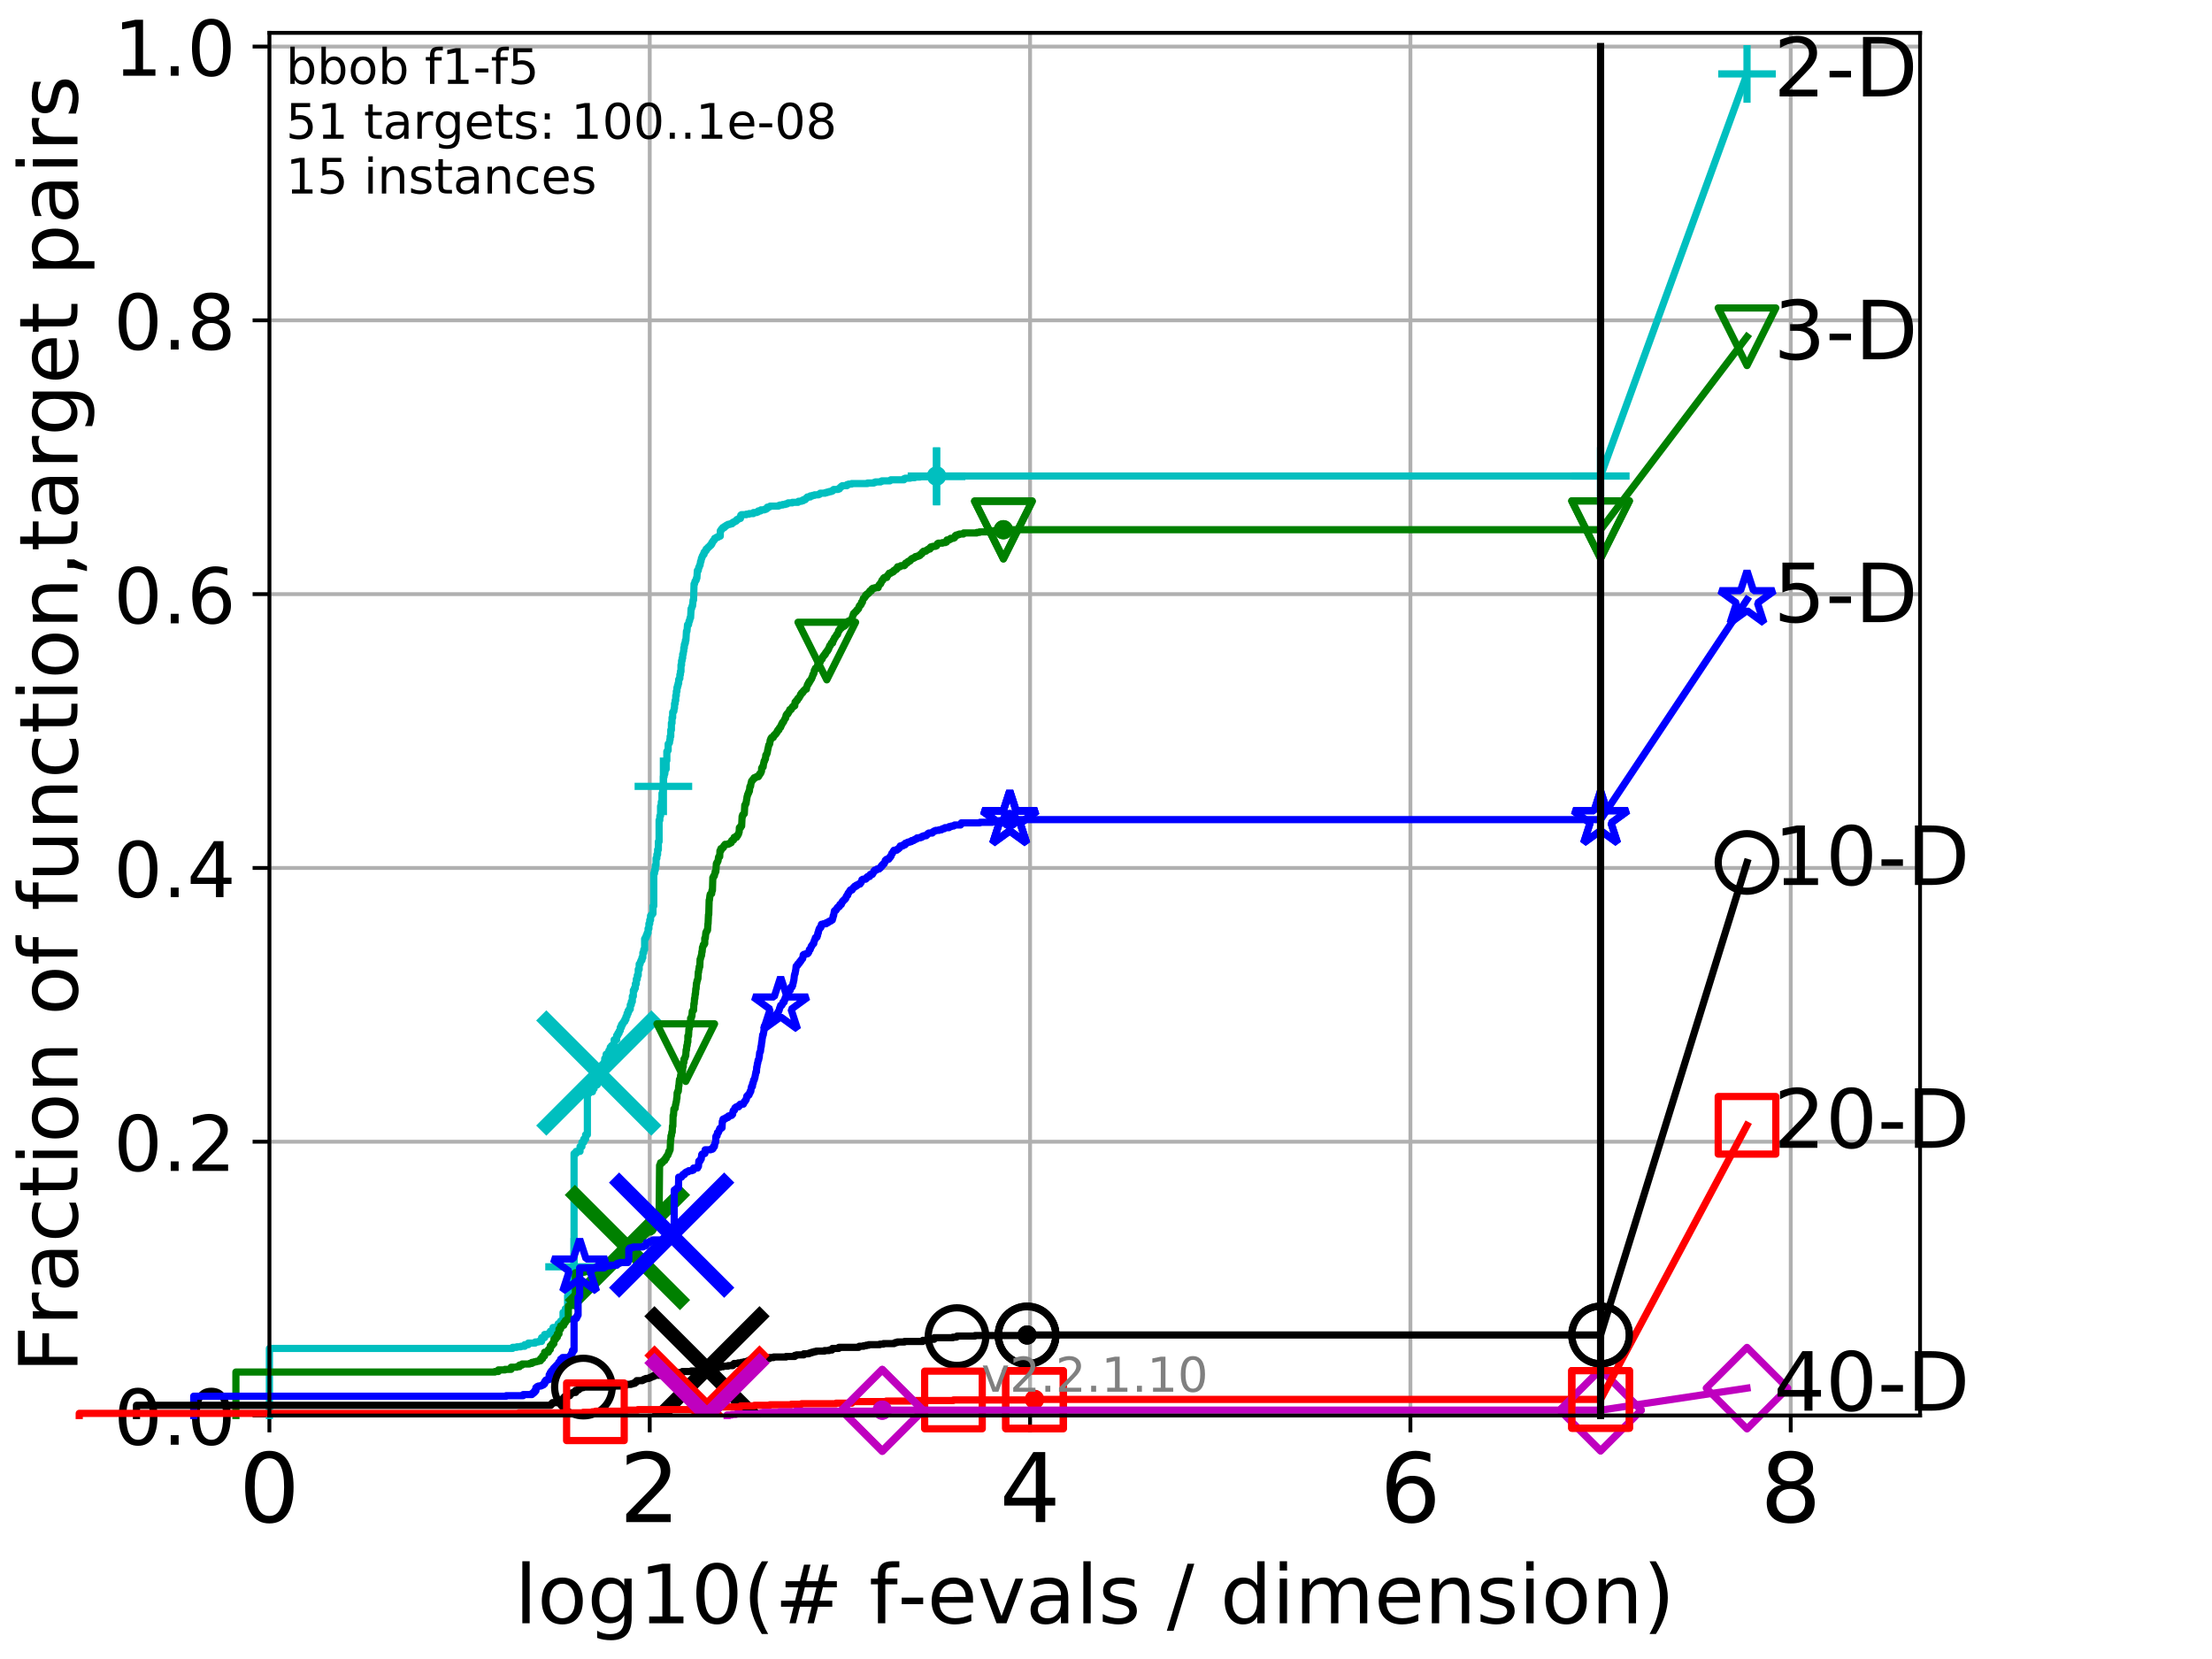 <?xml version="1.0" encoding="utf-8" standalone="no"?>
<!DOCTYPE svg PUBLIC "-//W3C//DTD SVG 1.1//EN"
  "http://www.w3.org/Graphics/SVG/1.1/DTD/svg11.dtd">
<!-- Created with matplotlib (http://matplotlib.org/) -->
<svg height="345.6pt" version="1.1" viewBox="0 0 460.8 345.6" width="460.8pt" xmlns="http://www.w3.org/2000/svg" xmlns:xlink="http://www.w3.org/1999/xlink">
 <defs>
  <style type="text/css">
*{stroke-linecap:butt;stroke-linejoin:round;}
  </style>
 </defs>
 <g id="figure_1">
  <g id="patch_1">
   <path d="M 0 345.6 
L 460.8 345.6 
L 460.8 0 
L 0 0 
z
" style="fill:#ffffff;"/>
  </g>
  <g id="axes_1">
   <g id="patch_2">
    <path d="M 56.12 294.88 
L 399.984 294.88 
L 399.984 6.845 
L 56.12 6.845 
z
" style="fill:#ffffff;"/>
   </g>
   <g id="matplotlib.axis_1">
    <g id="xtick_1">
     <g id="line2d_1">
      <path clip-path="url(#pbf8c8f2084)" d="M 56.12 294.88 
L 56.12 6.845 
" style="fill:none;stroke:#b0b0b0;stroke-linecap:square;stroke-width:0.8;"/>
     </g>
     <g id="line2d_2">
      <defs>
       <path d="M 0 0 
L 0 3.5 
" id="m2a1ec263e6" style="stroke:#000000;stroke-width:0.8;"/>
      </defs>
      <g>
       <use style="stroke:#000000;stroke-width:0.8;" x="56.12" xlink:href="#m2a1ec263e6" y="294.88"/>
      </g>
     </g>
     <g id="text_1">
      <!-- 0 -->
      <defs>
       <path d="M 31.781 66.406 
Q 24.172 66.406 20.328 58.906 
Q 16.5 51.422 16.5 36.375 
Q 16.5 21.391 20.328 13.891 
Q 24.172 6.391 31.781 6.391 
Q 39.453 6.391 43.281 13.891 
Q 47.125 21.391 47.125 36.375 
Q 47.125 51.422 43.281 58.906 
Q 39.453 66.406 31.781 66.406 
z
M 31.781 74.219 
Q 44.047 74.219 50.516 64.516 
Q 56.984 54.828 56.984 36.375 
Q 56.984 17.969 50.516 8.266 
Q 44.047 -1.422 31.781 -1.422 
Q 19.531 -1.422 13.062 8.266 
Q 6.594 17.969 6.594 36.375 
Q 6.594 54.828 13.062 64.516 
Q 19.531 74.219 31.781 74.219 
z
" id="DejaVuSans-30"/>
      </defs>
      <g transform="translate(49.758 317.077)scale(0.2 -0.2)">
       <use xlink:href="#DejaVuSans-30"/>
      </g>
     </g>
    </g>
    <g id="xtick_2">
     <g id="line2d_3">
      <path clip-path="url(#pbf8c8f2084)" d="M 135.351 294.88 
L 135.351 6.845 
" style="fill:none;stroke:#b0b0b0;stroke-linecap:square;stroke-width:0.8;"/>
     </g>
     <g id="line2d_4">
      <g>
       <use style="stroke:#000000;stroke-width:0.8;" x="135.351" xlink:href="#m2a1ec263e6" y="294.88"/>
      </g>
     </g>
     <g id="text_2">
      <!-- 2 -->
      <defs>
       <path d="M 19.188 8.297 
L 53.609 8.297 
L 53.609 0 
L 7.328 0 
L 7.328 8.297 
Q 12.938 14.109 22.625 23.891 
Q 32.328 33.688 34.812 36.531 
Q 39.547 41.844 41.422 45.531 
Q 43.312 49.219 43.312 52.781 
Q 43.312 58.594 39.234 62.25 
Q 35.156 65.922 28.609 65.922 
Q 23.969 65.922 18.812 64.312 
Q 13.672 62.703 7.812 59.422 
L 7.812 69.391 
Q 13.766 71.781 18.938 73 
Q 24.125 74.219 28.422 74.219 
Q 39.75 74.219 46.484 68.547 
Q 53.219 62.891 53.219 53.422 
Q 53.219 48.922 51.531 44.891 
Q 49.859 40.875 45.406 35.406 
Q 44.188 33.984 37.641 27.219 
Q 31.109 20.453 19.188 8.297 
z
" id="DejaVuSans-32"/>
      </defs>
      <g transform="translate(128.989 317.077)scale(0.2 -0.2)">
       <use xlink:href="#DejaVuSans-32"/>
      </g>
     </g>
    </g>
    <g id="xtick_3">
     <g id="line2d_5">
      <path clip-path="url(#pbf8c8f2084)" d="M 214.583 294.88 
L 214.583 6.845 
" style="fill:none;stroke:#b0b0b0;stroke-linecap:square;stroke-width:0.8;"/>
     </g>
     <g id="line2d_6">
      <g>
       <use style="stroke:#000000;stroke-width:0.8;" x="214.583" xlink:href="#m2a1ec263e6" y="294.88"/>
      </g>
     </g>
     <g id="text_3">
      <!-- 4 -->
      <defs>
       <path d="M 37.797 64.312 
L 12.891 25.391 
L 37.797 25.391 
z
M 35.203 72.906 
L 47.609 72.906 
L 47.609 25.391 
L 58.016 25.391 
L 58.016 17.188 
L 47.609 17.188 
L 47.609 0 
L 37.797 0 
L 37.797 17.188 
L 4.891 17.188 
L 4.891 26.703 
z
" id="DejaVuSans-34"/>
      </defs>
      <g transform="translate(208.22 317.077)scale(0.2 -0.2)">
       <use xlink:href="#DejaVuSans-34"/>
      </g>
     </g>
    </g>
    <g id="xtick_4">
     <g id="line2d_7">
      <path clip-path="url(#pbf8c8f2084)" d="M 293.814 294.88 
L 293.814 6.845 
" style="fill:none;stroke:#b0b0b0;stroke-linecap:square;stroke-width:0.8;"/>
     </g>
     <g id="line2d_8">
      <g>
       <use style="stroke:#000000;stroke-width:0.8;" x="293.814" xlink:href="#m2a1ec263e6" y="294.88"/>
      </g>
     </g>
     <g id="text_4">
      <!-- 6 -->
      <defs>
       <path d="M 33.016 40.375 
Q 26.375 40.375 22.484 35.828 
Q 18.609 31.297 18.609 23.391 
Q 18.609 15.531 22.484 10.953 
Q 26.375 6.391 33.016 6.391 
Q 39.656 6.391 43.531 10.953 
Q 47.406 15.531 47.406 23.391 
Q 47.406 31.297 43.531 35.828 
Q 39.656 40.375 33.016 40.375 
z
M 52.594 71.297 
L 52.594 62.312 
Q 48.875 64.062 45.094 64.984 
Q 41.312 65.922 37.594 65.922 
Q 27.828 65.922 22.672 59.328 
Q 17.531 52.734 16.797 39.406 
Q 19.672 43.656 24.016 45.922 
Q 28.375 48.188 33.594 48.188 
Q 44.578 48.188 50.953 41.516 
Q 57.328 34.859 57.328 23.391 
Q 57.328 12.156 50.688 5.359 
Q 44.047 -1.422 33.016 -1.422 
Q 20.359 -1.422 13.672 8.266 
Q 6.984 17.969 6.984 36.375 
Q 6.984 53.656 15.188 63.938 
Q 23.391 74.219 37.203 74.219 
Q 40.922 74.219 44.703 73.484 
Q 48.484 72.75 52.594 71.297 
z
" id="DejaVuSans-36"/>
      </defs>
      <g transform="translate(287.452 317.077)scale(0.2 -0.2)">
       <use xlink:href="#DejaVuSans-36"/>
      </g>
     </g>
    </g>
    <g id="xtick_5">
     <g id="line2d_9">
      <path clip-path="url(#pbf8c8f2084)" d="M 373.045 294.88 
L 373.045 6.845 
" style="fill:none;stroke:#b0b0b0;stroke-linecap:square;stroke-width:0.8;"/>
     </g>
     <g id="line2d_10">
      <g>
       <use style="stroke:#000000;stroke-width:0.8;" x="373.045" xlink:href="#m2a1ec263e6" y="294.88"/>
      </g>
     </g>
     <g id="text_5">
      <!-- 8 -->
      <defs>
       <path d="M 31.781 34.625 
Q 24.75 34.625 20.719 30.859 
Q 16.703 27.094 16.703 20.516 
Q 16.703 13.922 20.719 10.156 
Q 24.75 6.391 31.781 6.391 
Q 38.812 6.391 42.859 10.172 
Q 46.922 13.969 46.922 20.516 
Q 46.922 27.094 42.891 30.859 
Q 38.875 34.625 31.781 34.625 
z
M 21.922 38.812 
Q 15.578 40.375 12.031 44.719 
Q 8.5 49.078 8.5 55.328 
Q 8.5 64.062 14.719 69.141 
Q 20.953 74.219 31.781 74.219 
Q 42.672 74.219 48.875 69.141 
Q 55.078 64.062 55.078 55.328 
Q 55.078 49.078 51.531 44.719 
Q 48 40.375 41.703 38.812 
Q 48.828 37.156 52.797 32.312 
Q 56.781 27.484 56.781 20.516 
Q 56.781 9.906 50.312 4.234 
Q 43.844 -1.422 31.781 -1.422 
Q 19.734 -1.422 13.25 4.234 
Q 6.781 9.906 6.781 20.516 
Q 6.781 27.484 10.781 32.312 
Q 14.797 37.156 21.922 38.812 
z
M 18.312 54.391 
Q 18.312 48.734 21.844 45.562 
Q 25.391 42.391 31.781 42.391 
Q 38.141 42.391 41.719 45.562 
Q 45.312 48.734 45.312 54.391 
Q 45.312 60.062 41.719 63.234 
Q 38.141 66.406 31.781 66.406 
Q 25.391 66.406 21.844 63.234 
Q 18.312 60.062 18.312 54.391 
z
" id="DejaVuSans-38"/>
      </defs>
      <g transform="translate(366.683 317.077)scale(0.2 -0.2)">
       <use xlink:href="#DejaVuSans-38"/>
      </g>
     </g>
    </g>
    <g id="text_6">
     <!-- log10(# f-evals / dimension) -->
     <defs>
      <path d="M 9.422 75.984 
L 18.406 75.984 
L 18.406 0 
L 9.422 0 
z
" id="DejaVuSans-6c"/>
      <path d="M 30.609 48.391 
Q 23.391 48.391 19.188 42.75 
Q 14.984 37.109 14.984 27.297 
Q 14.984 17.484 19.156 11.844 
Q 23.344 6.203 30.609 6.203 
Q 37.797 6.203 41.984 11.859 
Q 46.188 17.531 46.188 27.297 
Q 46.188 37.016 41.984 42.703 
Q 37.797 48.391 30.609 48.391 
z
M 30.609 56 
Q 42.328 56 49.016 48.375 
Q 55.719 40.766 55.719 27.297 
Q 55.719 13.875 49.016 6.219 
Q 42.328 -1.422 30.609 -1.422 
Q 18.844 -1.422 12.172 6.219 
Q 5.516 13.875 5.516 27.297 
Q 5.516 40.766 12.172 48.375 
Q 18.844 56 30.609 56 
z
" id="DejaVuSans-6f"/>
      <path d="M 45.406 27.984 
Q 45.406 37.75 41.375 43.109 
Q 37.359 48.484 30.078 48.484 
Q 22.859 48.484 18.828 43.109 
Q 14.797 37.75 14.797 27.984 
Q 14.797 18.266 18.828 12.891 
Q 22.859 7.516 30.078 7.516 
Q 37.359 7.516 41.375 12.891 
Q 45.406 18.266 45.406 27.984 
z
M 54.391 6.781 
Q 54.391 -7.172 48.188 -13.984 
Q 42 -20.797 29.203 -20.797 
Q 24.469 -20.797 20.266 -20.094 
Q 16.062 -19.391 12.109 -17.922 
L 12.109 -9.188 
Q 16.062 -11.328 19.922 -12.344 
Q 23.781 -13.375 27.781 -13.375 
Q 36.625 -13.375 41.016 -8.766 
Q 45.406 -4.156 45.406 5.172 
L 45.406 9.625 
Q 42.625 4.781 38.281 2.391 
Q 33.938 0 27.875 0 
Q 17.828 0 11.672 7.656 
Q 5.516 15.328 5.516 27.984 
Q 5.516 40.672 11.672 48.328 
Q 17.828 56 27.875 56 
Q 33.938 56 38.281 53.609 
Q 42.625 51.219 45.406 46.391 
L 45.406 54.688 
L 54.391 54.688 
z
" id="DejaVuSans-67"/>
      <path d="M 12.406 8.297 
L 28.516 8.297 
L 28.516 63.922 
L 10.984 60.406 
L 10.984 69.391 
L 28.422 72.906 
L 38.281 72.906 
L 38.281 8.297 
L 54.391 8.297 
L 54.391 0 
L 12.406 0 
z
" id="DejaVuSans-31"/>
      <path d="M 31 75.875 
Q 24.469 64.656 21.281 53.656 
Q 18.109 42.672 18.109 31.391 
Q 18.109 20.125 21.312 9.062 
Q 24.516 -2 31 -13.188 
L 23.188 -13.188 
Q 15.875 -1.703 12.234 9.375 
Q 8.594 20.453 8.594 31.391 
Q 8.594 42.281 12.203 53.312 
Q 15.828 64.359 23.188 75.875 
z
" id="DejaVuSans-28"/>
      <path d="M 51.125 44 
L 36.922 44 
L 32.812 27.688 
L 47.125 27.688 
z
M 43.797 71.781 
L 38.719 51.516 
L 52.984 51.516 
L 58.109 71.781 
L 65.922 71.781 
L 60.891 51.516 
L 76.125 51.516 
L 76.125 44 
L 58.984 44 
L 54.984 27.688 
L 70.516 27.688 
L 70.516 20.219 
L 53.078 20.219 
L 48 0 
L 40.188 0 
L 45.219 20.219 
L 30.906 20.219 
L 25.875 0 
L 18.016 0 
L 23.094 20.219 
L 7.719 20.219 
L 7.719 27.688 
L 24.906 27.688 
L 29 44 
L 13.281 44 
L 13.281 51.516 
L 30.906 51.516 
L 35.891 71.781 
z
" id="DejaVuSans-23"/>
      <path id="DejaVuSans-20"/>
      <path d="M 37.109 75.984 
L 37.109 68.5 
L 28.516 68.5 
Q 23.688 68.5 21.797 66.547 
Q 19.922 64.594 19.922 59.516 
L 19.922 54.688 
L 34.719 54.688 
L 34.719 47.703 
L 19.922 47.703 
L 19.922 0 
L 10.891 0 
L 10.891 47.703 
L 2.297 47.703 
L 2.297 54.688 
L 10.891 54.688 
L 10.891 58.5 
Q 10.891 67.625 15.141 71.797 
Q 19.391 75.984 28.609 75.984 
z
" id="DejaVuSans-66"/>
      <path d="M 4.891 31.391 
L 31.203 31.391 
L 31.203 23.391 
L 4.891 23.391 
z
" id="DejaVuSans-2d"/>
      <path d="M 56.203 29.594 
L 56.203 25.203 
L 14.891 25.203 
Q 15.484 15.922 20.484 11.062 
Q 25.484 6.203 34.422 6.203 
Q 39.594 6.203 44.453 7.469 
Q 49.312 8.734 54.109 11.281 
L 54.109 2.781 
Q 49.266 0.734 44.188 -0.344 
Q 39.109 -1.422 33.891 -1.422 
Q 20.797 -1.422 13.156 6.188 
Q 5.516 13.812 5.516 26.812 
Q 5.516 40.234 12.766 48.109 
Q 20.016 56 32.328 56 
Q 43.359 56 49.781 48.891 
Q 56.203 41.797 56.203 29.594 
z
M 47.219 32.234 
Q 47.125 39.594 43.094 43.984 
Q 39.062 48.391 32.422 48.391 
Q 24.906 48.391 20.391 44.141 
Q 15.875 39.891 15.188 32.172 
z
" id="DejaVuSans-65"/>
      <path d="M 2.984 54.688 
L 12.5 54.688 
L 29.594 8.797 
L 46.688 54.688 
L 56.203 54.688 
L 35.688 0 
L 23.484 0 
z
" id="DejaVuSans-76"/>
      <path d="M 34.281 27.484 
Q 23.391 27.484 19.188 25 
Q 14.984 22.516 14.984 16.5 
Q 14.984 11.719 18.141 8.906 
Q 21.297 6.109 26.703 6.109 
Q 34.188 6.109 38.703 11.406 
Q 43.219 16.703 43.219 25.484 
L 43.219 27.484 
z
M 52.203 31.203 
L 52.203 0 
L 43.219 0 
L 43.219 8.297 
Q 40.141 3.328 35.547 0.953 
Q 30.953 -1.422 24.312 -1.422 
Q 15.922 -1.422 10.953 3.297 
Q 6 8.016 6 15.922 
Q 6 25.141 12.172 29.828 
Q 18.359 34.516 30.609 34.516 
L 43.219 34.516 
L 43.219 35.406 
Q 43.219 41.609 39.141 45 
Q 35.062 48.391 27.688 48.391 
Q 23 48.391 18.547 47.266 
Q 14.109 46.141 10.016 43.891 
L 10.016 52.203 
Q 14.938 54.109 19.578 55.047 
Q 24.219 56 28.609 56 
Q 40.484 56 46.344 49.844 
Q 52.203 43.703 52.203 31.203 
z
" id="DejaVuSans-61"/>
      <path d="M 44.281 53.078 
L 44.281 44.578 
Q 40.484 46.531 36.375 47.5 
Q 32.281 48.484 27.875 48.484 
Q 21.188 48.484 17.844 46.438 
Q 14.5 44.391 14.5 40.281 
Q 14.5 37.156 16.891 35.375 
Q 19.281 33.594 26.516 31.984 
L 29.594 31.297 
Q 39.156 29.25 43.188 25.516 
Q 47.219 21.781 47.219 15.094 
Q 47.219 7.469 41.188 3.016 
Q 35.156 -1.422 24.609 -1.422 
Q 20.219 -1.422 15.453 -0.562 
Q 10.688 0.297 5.422 2 
L 5.422 11.281 
Q 10.406 8.688 15.234 7.391 
Q 20.062 6.109 24.812 6.109 
Q 31.156 6.109 34.562 8.281 
Q 37.984 10.453 37.984 14.406 
Q 37.984 18.062 35.516 20.016 
Q 33.062 21.969 24.703 23.781 
L 21.578 24.516 
Q 13.234 26.266 9.516 29.906 
Q 5.812 33.547 5.812 39.891 
Q 5.812 47.609 11.281 51.797 
Q 16.75 56 26.812 56 
Q 31.781 56 36.172 55.266 
Q 40.578 54.547 44.281 53.078 
z
" id="DejaVuSans-73"/>
      <path d="M 25.391 72.906 
L 33.688 72.906 
L 8.297 -9.281 
L 0 -9.281 
z
" id="DejaVuSans-2f"/>
      <path d="M 45.406 46.391 
L 45.406 75.984 
L 54.391 75.984 
L 54.391 0 
L 45.406 0 
L 45.406 8.203 
Q 42.578 3.328 38.25 0.953 
Q 33.938 -1.422 27.875 -1.422 
Q 17.969 -1.422 11.734 6.484 
Q 5.516 14.406 5.516 27.297 
Q 5.516 40.188 11.734 48.094 
Q 17.969 56 27.875 56 
Q 33.938 56 38.25 53.625 
Q 42.578 51.266 45.406 46.391 
z
M 14.797 27.297 
Q 14.797 17.391 18.875 11.75 
Q 22.953 6.109 30.078 6.109 
Q 37.203 6.109 41.297 11.75 
Q 45.406 17.391 45.406 27.297 
Q 45.406 37.203 41.297 42.844 
Q 37.203 48.484 30.078 48.484 
Q 22.953 48.484 18.875 42.844 
Q 14.797 37.203 14.797 27.297 
z
" id="DejaVuSans-64"/>
      <path d="M 9.422 54.688 
L 18.406 54.688 
L 18.406 0 
L 9.422 0 
z
M 9.422 75.984 
L 18.406 75.984 
L 18.406 64.594 
L 9.422 64.594 
z
" id="DejaVuSans-69"/>
      <path d="M 52 44.188 
Q 55.375 50.25 60.062 53.125 
Q 64.75 56 71.094 56 
Q 79.641 56 84.281 50.016 
Q 88.922 44.047 88.922 33.016 
L 88.922 0 
L 79.891 0 
L 79.891 32.719 
Q 79.891 40.578 77.094 44.375 
Q 74.312 48.188 68.609 48.188 
Q 61.625 48.188 57.562 43.547 
Q 53.516 38.922 53.516 30.906 
L 53.516 0 
L 44.484 0 
L 44.484 32.719 
Q 44.484 40.625 41.703 44.406 
Q 38.922 48.188 33.109 48.188 
Q 26.219 48.188 22.156 43.531 
Q 18.109 38.875 18.109 30.906 
L 18.109 0 
L 9.078 0 
L 9.078 54.688 
L 18.109 54.688 
L 18.109 46.188 
Q 21.188 51.219 25.484 53.609 
Q 29.781 56 35.688 56 
Q 41.656 56 45.828 52.969 
Q 50 49.953 52 44.188 
z
" id="DejaVuSans-6d"/>
      <path d="M 54.891 33.016 
L 54.891 0 
L 45.906 0 
L 45.906 32.719 
Q 45.906 40.484 42.875 44.328 
Q 39.844 48.188 33.797 48.188 
Q 26.516 48.188 22.312 43.547 
Q 18.109 38.922 18.109 30.906 
L 18.109 0 
L 9.078 0 
L 9.078 54.688 
L 18.109 54.688 
L 18.109 46.188 
Q 21.344 51.125 25.703 53.562 
Q 30.078 56 35.797 56 
Q 45.219 56 50.047 50.172 
Q 54.891 44.344 54.891 33.016 
z
" id="DejaVuSans-6e"/>
      <path d="M 8.016 75.875 
L 15.828 75.875 
Q 23.141 64.359 26.781 53.312 
Q 30.422 42.281 30.422 31.391 
Q 30.422 20.453 26.781 9.375 
Q 23.141 -1.703 15.828 -13.188 
L 8.016 -13.188 
Q 14.5 -2 17.703 9.062 
Q 20.906 20.125 20.906 31.391 
Q 20.906 42.672 17.703 53.656 
Q 14.5 64.656 8.016 75.875 
z
" id="DejaVuSans-29"/>
     </defs>
     <g transform="translate(107.211 338.154)scale(0.17 -0.17)">
      <use xlink:href="#DejaVuSans-6c"/>
      <use x="27.783" xlink:href="#DejaVuSans-6f"/>
      <use x="88.965" xlink:href="#DejaVuSans-67"/>
      <use x="152.441" xlink:href="#DejaVuSans-31"/>
      <use x="216.064" xlink:href="#DejaVuSans-30"/>
      <use x="279.688" xlink:href="#DejaVuSans-28"/>
      <use x="318.701" xlink:href="#DejaVuSans-23"/>
      <use x="402.49" xlink:href="#DejaVuSans-20"/>
      <use x="434.277" xlink:href="#DejaVuSans-66"/>
      <use x="469.404" xlink:href="#DejaVuSans-2d"/>
      <use x="505.488" xlink:href="#DejaVuSans-65"/>
      <use x="567.012" xlink:href="#DejaVuSans-76"/>
      <use x="626.191" xlink:href="#DejaVuSans-61"/>
      <use x="687.471" xlink:href="#DejaVuSans-6c"/>
      <use x="715.254" xlink:href="#DejaVuSans-73"/>
      <use x="767.354" xlink:href="#DejaVuSans-20"/>
      <use x="799.141" xlink:href="#DejaVuSans-2f"/>
      <use x="832.832" xlink:href="#DejaVuSans-20"/>
      <use x="864.619" xlink:href="#DejaVuSans-64"/>
      <use x="928.096" xlink:href="#DejaVuSans-69"/>
      <use x="955.879" xlink:href="#DejaVuSans-6d"/>
      <use x="1053.291" xlink:href="#DejaVuSans-65"/>
      <use x="1114.814" xlink:href="#DejaVuSans-6e"/>
      <use x="1178.193" xlink:href="#DejaVuSans-73"/>
      <use x="1230.293" xlink:href="#DejaVuSans-69"/>
      <use x="1258.076" xlink:href="#DejaVuSans-6f"/>
      <use x="1319.258" xlink:href="#DejaVuSans-6e"/>
      <use x="1382.637" xlink:href="#DejaVuSans-29"/>
     </g>
    </g>
   </g>
   <g id="matplotlib.axis_2">
    <g id="ytick_1">
     <g id="line2d_11">
      <path clip-path="url(#pbf8c8f2084)" d="M 56.12 294.88 
L 399.984 294.88 
" style="fill:none;stroke:#b0b0b0;stroke-linecap:square;stroke-width:0.8;"/>
     </g>
     <g id="line2d_12">
      <defs>
       <path d="M 0 0 
L -3.5 0 
" id="md4be4f8d53" style="stroke:#000000;stroke-width:0.8;"/>
      </defs>
      <g>
       <use style="stroke:#000000;stroke-width:0.8;" x="56.12" xlink:href="#md4be4f8d53" y="294.88"/>
      </g>
     </g>
     <g id="text_7">
      <!-- 0.0 -->
      <defs>
       <path d="M 10.688 12.406 
L 21 12.406 
L 21 0 
L 10.688 0 
z
" id="DejaVuSans-2e"/>
      </defs>
      <g transform="translate(23.675 300.959)scale(0.16 -0.16)">
       <use xlink:href="#DejaVuSans-30"/>
       <use x="63.623" xlink:href="#DejaVuSans-2e"/>
       <use x="95.41" xlink:href="#DejaVuSans-30"/>
      </g>
     </g>
    </g>
    <g id="ytick_2">
     <g id="line2d_13">
      <path clip-path="url(#pbf8c8f2084)" d="M 56.12 237.843 
L 399.984 237.843 
" style="fill:none;stroke:#b0b0b0;stroke-linecap:square;stroke-width:0.8;"/>
     </g>
     <g id="line2d_14">
      <g>
       <use style="stroke:#000000;stroke-width:0.8;" x="56.12" xlink:href="#md4be4f8d53" y="237.843"/>
      </g>
     </g>
     <g id="text_8">
      <!-- 0.2 -->
      <g transform="translate(23.675 243.922)scale(0.16 -0.16)">
       <use xlink:href="#DejaVuSans-30"/>
       <use x="63.623" xlink:href="#DejaVuSans-2e"/>
       <use x="95.41" xlink:href="#DejaVuSans-32"/>
      </g>
     </g>
    </g>
    <g id="ytick_3">
     <g id="line2d_15">
      <path clip-path="url(#pbf8c8f2084)" d="M 56.12 180.807 
L 399.984 180.807 
" style="fill:none;stroke:#b0b0b0;stroke-linecap:square;stroke-width:0.8;"/>
     </g>
     <g id="line2d_16">
      <g>
       <use style="stroke:#000000;stroke-width:0.8;" x="56.12" xlink:href="#md4be4f8d53" y="180.807"/>
      </g>
     </g>
     <g id="text_9">
      <!-- 0.4 -->
      <g transform="translate(23.675 186.886)scale(0.16 -0.16)">
       <use xlink:href="#DejaVuSans-30"/>
       <use x="63.623" xlink:href="#DejaVuSans-2e"/>
       <use x="95.41" xlink:href="#DejaVuSans-34"/>
      </g>
     </g>
    </g>
    <g id="ytick_4">
     <g id="line2d_17">
      <path clip-path="url(#pbf8c8f2084)" d="M 56.12 123.77 
L 399.984 123.77 
" style="fill:none;stroke:#b0b0b0;stroke-linecap:square;stroke-width:0.8;"/>
     </g>
     <g id="line2d_18">
      <g>
       <use style="stroke:#000000;stroke-width:0.8;" x="56.12" xlink:href="#md4be4f8d53" y="123.77"/>
      </g>
     </g>
     <g id="text_10">
      <!-- 0.6 -->
      <g transform="translate(23.675 129.849)scale(0.16 -0.16)">
       <use xlink:href="#DejaVuSans-30"/>
       <use x="63.623" xlink:href="#DejaVuSans-2e"/>
       <use x="95.41" xlink:href="#DejaVuSans-36"/>
      </g>
     </g>
    </g>
    <g id="ytick_5">
     <g id="line2d_19">
      <path clip-path="url(#pbf8c8f2084)" d="M 56.12 66.734 
L 399.984 66.734 
" style="fill:none;stroke:#b0b0b0;stroke-linecap:square;stroke-width:0.8;"/>
     </g>
     <g id="line2d_20">
      <g>
       <use style="stroke:#000000;stroke-width:0.8;" x="56.12" xlink:href="#md4be4f8d53" y="66.734"/>
      </g>
     </g>
     <g id="text_11">
      <!-- 0.8 -->
      <g transform="translate(23.675 72.812)scale(0.16 -0.16)">
       <use xlink:href="#DejaVuSans-30"/>
       <use x="63.623" xlink:href="#DejaVuSans-2e"/>
       <use x="95.41" xlink:href="#DejaVuSans-38"/>
      </g>
     </g>
    </g>
    <g id="ytick_6">
     <g id="line2d_21">
      <path clip-path="url(#pbf8c8f2084)" d="M 56.12 9.697 
L 399.984 9.697 
" style="fill:none;stroke:#b0b0b0;stroke-linecap:square;stroke-width:0.8;"/>
     </g>
     <g id="line2d_22">
      <g>
       <use style="stroke:#000000;stroke-width:0.8;" x="56.12" xlink:href="#md4be4f8d53" y="9.697"/>
      </g>
     </g>
     <g id="text_12">
      <!-- 1.0 -->
      <g transform="translate(23.675 15.776)scale(0.16 -0.16)">
       <use xlink:href="#DejaVuSans-31"/>
       <use x="63.623" xlink:href="#DejaVuSans-2e"/>
       <use x="95.41" xlink:href="#DejaVuSans-30"/>
      </g>
     </g>
    </g>
    <g id="text_13">
     <!-- Fraction of function,target pairs -->
     <defs>
      <path d="M 9.812 72.906 
L 51.703 72.906 
L 51.703 64.594 
L 19.672 64.594 
L 19.672 43.109 
L 48.578 43.109 
L 48.578 34.812 
L 19.672 34.812 
L 19.672 0 
L 9.812 0 
z
" id="DejaVuSans-46"/>
      <path d="M 41.109 46.297 
Q 39.594 47.172 37.812 47.578 
Q 36.031 48 33.891 48 
Q 26.266 48 22.188 43.047 
Q 18.109 38.094 18.109 28.812 
L 18.109 0 
L 9.078 0 
L 9.078 54.688 
L 18.109 54.688 
L 18.109 46.188 
Q 20.953 51.172 25.484 53.578 
Q 30.031 56 36.531 56 
Q 37.453 56 38.578 55.875 
Q 39.703 55.766 41.062 55.516 
z
" id="DejaVuSans-72"/>
      <path d="M 48.781 52.594 
L 48.781 44.188 
Q 44.969 46.297 41.141 47.344 
Q 37.312 48.391 33.406 48.391 
Q 24.656 48.391 19.812 42.844 
Q 14.984 37.312 14.984 27.297 
Q 14.984 17.281 19.812 11.734 
Q 24.656 6.203 33.406 6.203 
Q 37.312 6.203 41.141 7.25 
Q 44.969 8.297 48.781 10.406 
L 48.781 2.094 
Q 45.016 0.344 40.984 -0.531 
Q 36.969 -1.422 32.422 -1.422 
Q 20.062 -1.422 12.781 6.344 
Q 5.516 14.109 5.516 27.297 
Q 5.516 40.672 12.859 48.328 
Q 20.219 56 33.016 56 
Q 37.156 56 41.109 55.141 
Q 45.062 54.297 48.781 52.594 
z
" id="DejaVuSans-63"/>
      <path d="M 18.312 70.219 
L 18.312 54.688 
L 36.812 54.688 
L 36.812 47.703 
L 18.312 47.703 
L 18.312 18.016 
Q 18.312 11.328 20.141 9.422 
Q 21.969 7.516 27.594 7.516 
L 36.812 7.516 
L 36.812 0 
L 27.594 0 
Q 17.188 0 13.234 3.875 
Q 9.281 7.766 9.281 18.016 
L 9.281 47.703 
L 2.688 47.703 
L 2.688 54.688 
L 9.281 54.688 
L 9.281 70.219 
z
" id="DejaVuSans-74"/>
      <path d="M 8.5 21.578 
L 8.5 54.688 
L 17.484 54.688 
L 17.484 21.922 
Q 17.484 14.156 20.5 10.266 
Q 23.531 6.391 29.594 6.391 
Q 36.859 6.391 41.078 11.031 
Q 45.312 15.672 45.312 23.688 
L 45.312 54.688 
L 54.297 54.688 
L 54.297 0 
L 45.312 0 
L 45.312 8.406 
Q 42.047 3.422 37.719 1 
Q 33.406 -1.422 27.688 -1.422 
Q 18.266 -1.422 13.375 4.438 
Q 8.5 10.297 8.5 21.578 
z
M 31.109 56 
z
" id="DejaVuSans-75"/>
      <path d="M 11.719 12.406 
L 22.016 12.406 
L 22.016 4 
L 14.016 -11.625 
L 7.719 -11.625 
L 11.719 4 
z
" id="DejaVuSans-2c"/>
      <path d="M 18.109 8.203 
L 18.109 -20.797 
L 9.078 -20.797 
L 9.078 54.688 
L 18.109 54.688 
L 18.109 46.391 
Q 20.953 51.266 25.266 53.625 
Q 29.594 56 35.594 56 
Q 45.562 56 51.781 48.094 
Q 58.016 40.188 58.016 27.297 
Q 58.016 14.406 51.781 6.484 
Q 45.562 -1.422 35.594 -1.422 
Q 29.594 -1.422 25.266 0.953 
Q 20.953 3.328 18.109 8.203 
z
M 48.688 27.297 
Q 48.688 37.203 44.609 42.844 
Q 40.531 48.484 33.406 48.484 
Q 26.266 48.484 22.188 42.844 
Q 18.109 37.203 18.109 27.297 
Q 18.109 17.391 22.188 11.75 
Q 26.266 6.109 33.406 6.109 
Q 40.531 6.109 44.609 11.75 
Q 48.688 17.391 48.688 27.297 
z
" id="DejaVuSans-70"/>
     </defs>
     <g transform="translate(16.14 286.002)rotate(-90)scale(0.17 -0.17)">
      <use xlink:href="#DejaVuSans-46"/>
      <use x="57.41" xlink:href="#DejaVuSans-72"/>
      <use x="98.523" xlink:href="#DejaVuSans-61"/>
      <use x="159.803" xlink:href="#DejaVuSans-63"/>
      <use x="214.783" xlink:href="#DejaVuSans-74"/>
      <use x="253.992" xlink:href="#DejaVuSans-69"/>
      <use x="281.775" xlink:href="#DejaVuSans-6f"/>
      <use x="342.957" xlink:href="#DejaVuSans-6e"/>
      <use x="406.336" xlink:href="#DejaVuSans-20"/>
      <use x="438.123" xlink:href="#DejaVuSans-6f"/>
      <use x="499.305" xlink:href="#DejaVuSans-66"/>
      <use x="534.51" xlink:href="#DejaVuSans-20"/>
      <use x="566.297" xlink:href="#DejaVuSans-66"/>
      <use x="601.502" xlink:href="#DejaVuSans-75"/>
      <use x="664.881" xlink:href="#DejaVuSans-6e"/>
      <use x="728.26" xlink:href="#DejaVuSans-63"/>
      <use x="783.24" xlink:href="#DejaVuSans-74"/>
      <use x="822.449" xlink:href="#DejaVuSans-69"/>
      <use x="850.232" xlink:href="#DejaVuSans-6f"/>
      <use x="911.414" xlink:href="#DejaVuSans-6e"/>
      <use x="974.793" xlink:href="#DejaVuSans-2c"/>
      <use x="1006.58" xlink:href="#DejaVuSans-74"/>
      <use x="1045.789" xlink:href="#DejaVuSans-61"/>
      <use x="1107.068" xlink:href="#DejaVuSans-72"/>
      <use x="1148.166" xlink:href="#DejaVuSans-67"/>
      <use x="1211.643" xlink:href="#DejaVuSans-65"/>
      <use x="1273.166" xlink:href="#DejaVuSans-74"/>
      <use x="1312.375" xlink:href="#DejaVuSans-20"/>
      <use x="1344.162" xlink:href="#DejaVuSans-70"/>
      <use x="1407.639" xlink:href="#DejaVuSans-61"/>
      <use x="1468.918" xlink:href="#DejaVuSans-69"/>
      <use x="1496.701" xlink:href="#DejaVuSans-72"/>
      <use x="1537.814" xlink:href="#DejaVuSans-73"/>
     </g>
    </g>
   </g>
   <g id="line2d_23">
    <defs>
     <path d="M 0 1.5 
C 0.398 1.5 0.779 1.342 1.061 1.061 
C 1.342 0.779 1.5 0.398 1.5 0 
C 1.5 -0.398 1.342 -0.779 1.061 -1.061 
C 0.779 -1.342 0.398 -1.5 0 -1.5 
C -0.398 -1.5 -0.779 -1.342 -1.061 -1.061 
C -1.342 -0.779 -1.5 -0.398 -1.5 0 
C -1.5 0.398 -1.342 0.779 -1.061 1.061 
C -0.779 1.342 -0.398 1.5 0 1.5 
z
" id="mbd295cba79" style="stroke:#00bfbf;"/>
    </defs>
    <g>
     <use style="fill:#00bfbf;stroke:#00bfbf;" x="195.099" xlink:href="#mbd295cba79" y="99.166"/>
     <use style="fill:#00bfbf;stroke:#00bfbf;" x="195.099" xlink:href="#mbd295cba79" y="99.166"/>
    </g>
   </g>
   <g id="line2d_24">
    <path d="M 56.12 294.88 
L 56.12 280.9 
L 106.779 280.9 
L 106.779 280.677 
L 107.661 280.677 
L 107.661 280.565 
L 108.501 280.565 
L 108.501 280.453 
L 109.301 280.453 
L 109.301 280.118 
L 110.066 280.118 
L 110.066 279.782 
L 111.5 279.782 
L 111.5 279.558 
L 112.175 279.558 
L 112.175 279.447 
L 112.824 279.447 
L 112.824 278.664 
L 113.45 278.664 
L 113.45 277.993 
L 114.054 277.993 
L 114.054 277.881 
L 114.637 277.881 
L 114.637 277.322 
L 115.201 277.322 
L 115.201 276.539 
L 115.748 276.539 
L 115.748 276.427 
L 116.277 276.427 
L 116.277 275.756 
L 116.791 275.756 
L 116.791 275.197 
L 117.289 275.197 
L 117.289 273.407 
L 117.774 273.407 
L 117.774 272.625 
L 118.245 272.625 
L 118.245 269.94 
L 118.704 269.94 
L 118.704 268.151 
L 119.151 268.151 
L 119.151 263.901 
L 119.587 263.901 
L 119.587 240.304 
L 120.012 240.304 
L 120.012 239.856 
L 120.831 239.856 
L 120.831 238.85 
L 121.226 238.85 
L 121.226 237.955 
L 121.613 237.955 
L 121.613 237.284 
L 121.991 237.284 
L 121.991 236.39 
L 122.361 236.39 
L 122.361 227.778 
L 122.723 227.778 
L 122.723 227.443 
L 123.426 227.443 
L 123.426 226.772 
L 123.767 226.772 
L 123.767 226.101 
L 124.101 226.101 
L 124.101 225.989 
L 124.428 225.989 
L 124.428 224.759 
L 124.75 224.759 
L 124.75 223.528 
L 124.909 223.528 
L 124.909 223.417 
L 125.066 223.417 
L 125.066 223.305 
L 125.376 223.305 
L 125.376 223.193 
L 125.68 223.193 
L 125.68 223.081 
L 125.83 223.081 
L 125.83 222.857 
L 125.979 222.857 
L 125.979 220.509 
L 126.273 220.509 
L 126.273 219.614 
L 126.563 219.614 
L 126.563 219.39 
L 126.705 219.39 
L 126.705 219.279 
L 126.847 219.279 
L 126.847 218.831 
L 127.127 218.831 
L 127.127 218.16 
L 127.402 218.16 
L 127.402 217.825 
L 127.94 217.825 
L 127.94 216.594 
L 128.461 216.594 
L 128.461 215.7 
L 128.716 215.7 
L 128.716 215.252 
L 128.967 215.252 
L 128.967 214.805 
L 129.091 214.805 
L 129.091 214.693 
L 129.215 214.693 
L 129.215 214.022 
L 129.459 214.022 
L 129.459 213.463 
L 129.699 213.463 
L 129.699 213.128 
L 129.819 213.128 
L 129.819 213.016 
L 129.937 213.016 
L 129.937 212.792 
L 130.171 212.792 
L 130.171 212.345 
L 130.402 212.345 
L 130.402 211.786 
L 130.516 211.786 
L 130.516 211.674 
L 130.63 211.674 
L 130.63 211.114 
L 130.855 211.114 
L 130.855 210.555 
L 131.077 210.555 
L 131.077 210.22 
L 131.296 210.22 
L 131.296 209.325 
L 131.512 209.325 
L 131.512 208.654 
L 131.726 208.654 
L 131.726 207.536 
L 131.937 207.536 
L 131.937 206.306 
L 132.146 206.306 
L 132.146 205.858 
L 132.352 205.858 
L 132.352 204.963 
L 132.555 204.963 
L 132.555 203.957 
L 132.756 203.957 
L 132.756 203.174 
L 132.955 203.174 
L 132.955 201.944 
L 133.152 201.944 
L 133.152 200.826 
L 133.346 200.826 
L 133.443 200.266 
L 133.539 200.266 
L 133.539 200.043 
L 133.729 200.043 
L 133.729 199.484 
L 133.917 199.484 
L 133.917 198.477 
L 134.103 198.477 
L 134.103 197.806 
L 134.287 197.806 
L 134.287 195.569 
L 134.469 195.569 
L 134.469 195.234 
L 134.649 195.234 
L 134.649 194.786 
L 134.827 194.786 
L 134.827 194.339 
L 135.004 194.339 
L 135.004 193.444 
L 135.178 193.444 
L 135.178 192.438 
L 135.351 192.438 
L 135.351 191.655 
L 135.523 191.655 
L 135.523 190.76 
L 135.692 190.76 
L 135.692 190.537 
L 135.86 190.537 
L 135.86 190.313 
L 136.026 190.313 
L 136.026 188.747 
L 136.191 188.747 
L 136.191 181.925 
L 136.354 181.925 
L 136.354 181.254 
L 136.515 181.254 
L 136.515 180.248 
L 136.675 180.248 
L 136.675 178.794 
L 136.834 178.794 
L 136.834 178.011 
L 136.991 178.011 
L 136.991 177.004 
L 137.147 177.004 
L 137.147 175.327 
L 137.301 175.327 
L 137.301 170.853 
L 137.454 170.853 
L 137.454 169.959 
L 137.606 169.959 
L 137.606 167.946 
L 137.756 167.946 
L 137.756 167.051 
L 137.905 167.051 
L 137.905 165.262 
L 138.053 165.262 
L 138.053 163.808 
L 138.199 163.808 
L 138.199 161.795 
L 138.344 161.795 
L 138.344 161.235 
L 138.488 161.235 
L 138.56 160.453 
L 138.631 160.453 
L 138.702 160.229 
L 138.773 160.229 
L 138.773 158.44 
L 138.913 158.44 
L 138.913 156.538 
L 139.052 156.538 
L 139.052 156.315 
L 139.19 156.315 
L 139.19 154.973 
L 139.328 154.973 
L 139.396 154.749 
L 139.464 154.749 
L 139.531 154.078 
L 139.599 154.078 
L 139.599 153.407 
L 139.732 153.407 
L 139.732 152.065 
L 139.865 152.065 
L 139.865 150.611 
L 139.997 150.611 
L 139.997 149.493 
L 140.128 149.493 
L 140.128 148.374 
L 140.258 148.374 
L 140.258 148.151 
L 140.387 148.151 
L 140.451 147.48 
L 140.515 147.48 
L 140.515 146.585 
L 140.642 146.585 
L 140.642 145.914 
L 140.768 145.914 
L 140.768 144.907 
L 140.893 144.907 
L 140.893 144.013 
L 141.017 144.013 
L 141.017 143.23 
L 141.14 143.23 
L 141.14 142.782 
L 141.263 142.782 
L 141.263 142.335 
L 141.384 142.335 
L 141.384 141.552 
L 141.505 141.552 
L 141.505 141.329 
L 141.625 141.329 
L 141.625 140.546 
L 141.744 140.546 
L 141.744 139.875 
L 141.862 139.875 
L 141.862 138.533 
L 141.98 138.533 
L 141.98 137.638 
L 142.096 137.638 
L 142.096 137.079 
L 142.212 137.079 
L 142.212 136.296 
L 142.327 136.296 
L 142.385 135.625 
L 142.442 135.625 
L 142.442 134.954 
L 142.555 134.954 
L 142.555 134.283 
L 142.668 134.283 
L 142.668 133.947 
L 142.78 133.947 
L 142.78 133.388 
L 142.891 133.388 
L 143.002 131.487 
L 143.112 131.487 
L 143.221 130.145 
L 143.438 130.145 
L 143.545 129.362 
L 143.651 129.362 
L 143.757 128.691 
L 143.863 128.691 
L 143.967 126.79 
L 144.071 126.79 
L 144.174 126.231 
L 144.277 126.231 
L 144.379 125 
L 144.481 125 
L 144.582 121.645 
L 144.682 121.645 
L 144.782 121.086 
L 144.881 121.086 
L 144.93 120.862 
L 145.029 120.862 
L 145.077 120.415 
L 145.175 120.415 
L 145.272 118.849 
L 145.464 118.849 
L 145.559 118.178 
L 145.654 118.178 
L 145.749 117.731 
L 145.842 117.731 
L 145.936 116.948 
L 146.028 116.948 
L 146.121 116.277 
L 146.212 116.277 
L 146.304 115.83 
L 146.394 115.83 
L 146.485 115.494 
L 146.664 115.494 
L 146.664 115.047 
L 146.841 115.047 
L 146.929 114.711 
L 147.104 114.711 
L 147.104 114.376 
L 147.32 114.376 
L 147.363 114.152 
L 147.448 114.152 
L 147.448 114.04 
L 147.618 114.04 
L 147.702 113.817 
L 147.869 113.817 
L 147.91 113.593 
L 148.116 113.593 
L 148.116 113.369 
L 148.279 113.369 
L 148.279 113.034 
L 148.441 113.034 
L 148.521 112.698 
L 148.601 112.698 
L 148.601 112.587 
L 148.76 112.587 
L 148.838 112.251 
L 148.877 112.251 
L 148.877 112.139 
L 149.15 112.139 
L 149.15 112.027 
L 149.265 112.027 
L 149.265 111.916 
L 149.606 111.916 
L 149.681 111.692 
L 150.051 111.692 
L 150.051 110.574 
L 150.197 110.574 
L 150.27 110.238 
L 150.414 110.238 
L 150.414 110.126 
L 150.556 110.126 
L 150.556 109.903 
L 150.908 109.903 
L 150.908 109.679 
L 151.15 109.679 
L 151.253 109.455 
L 151.457 109.455 
L 151.457 109.343 
L 151.658 109.343 
L 151.658 109.231 
L 152.086 109.231 
L 152.086 109.12 
L 152.504 109.12 
L 152.567 108.896 
L 152.693 108.896 
L 152.693 108.784 
L 152.942 108.784 
L 152.942 108.672 
L 153.127 108.672 
L 153.127 108.56 
L 153.37 108.56 
L 153.431 108.337 
L 153.491 108.337 
L 153.491 108.225 
L 153.758 108.225 
L 153.758 108.113 
L 153.905 108.113 
L 153.905 108.001 
L 154.253 108.001 
L 154.31 107.33 
L 154.452 107.33 
L 154.452 107.218 
L 155.47 107.218 
L 155.47 107.107 
L 156.048 107.107 
L 156.048 106.995 
L 156.93 106.995 
L 156.954 106.771 
L 157.627 106.771 
L 157.627 106.659 
L 157.907 106.659 
L 157.954 106.436 
L 158.455 106.436 
L 158.522 106.212 
L 159.224 106.212 
L 159.224 106.1 
L 159.564 106.1 
L 159.564 105.988 
L 159.753 105.988 
L 159.836 105.653 
L 160.245 105.653 
L 160.245 105.541 
L 160.447 105.541 
L 160.447 105.429 
L 162.177 105.429 
L 162.177 105.317 
L 162.464 105.317 
L 162.464 105.205 
L 163.042 105.205 
L 163.042 105.094 
L 163.6 105.094 
L 163.6 104.982 
L 163.963 104.982 
L 163.963 104.87 
L 164.173 104.87 
L 164.173 104.758 
L 165.053 104.758 
L 165.053 104.646 
L 166.25 104.646 
L 166.335 104.423 
L 166.949 104.423 
L 166.949 104.311 
L 167.316 104.311 
L 167.356 104.087 
L 167.766 104.087 
L 167.857 103.863 
L 167.935 103.863 
L 167.935 103.752 
L 168.128 103.752 
L 168.179 103.528 
L 168.794 103.528 
L 168.806 103.304 
L 169.267 103.304 
L 169.267 103.192 
L 169.693 103.192 
L 169.693 103.08 
L 170.526 103.08 
L 170.526 102.969 
L 170.769 102.969 
L 170.868 102.745 
L 171.875 102.745 
L 171.875 102.633 
L 172.272 102.633 
L 172.272 102.521 
L 172.679 102.521 
L 172.679 102.409 
L 173.135 102.409 
L 173.135 102.298 
L 173.429 102.298 
L 173.523 102.074 
L 173.672 102.074 
L 173.672 101.962 
L 174.584 101.962 
L 174.584 101.85 
L 174.872 101.85 
L 174.976 101.627 
L 175.027 101.627 
L 175.027 101.515 
L 175.189 101.515 
L 175.282 101.291 
L 175.467 101.291 
L 175.467 101.179 
L 176.434 101.179 
L 176.442 100.956 
L 176.786 100.956 
L 176.786 100.844 
L 177.424 100.844 
L 177.424 100.732 
L 180.713 100.732 
L 180.713 100.62 
L 182.04 100.62 
L 182.04 100.508 
L 182.345 100.508 
L 182.345 100.396 
L 183.447 100.396 
L 183.447 100.285 
L 183.707 100.285 
L 183.707 100.173 
L 185.388 100.173 
L 185.388 100.061 
L 185.579 100.061 
L 185.579 99.949 
L 188.312 99.949 
L 188.316 99.725 
L 188.591 99.725 
L 188.591 99.614 
L 189.63 99.614 
L 189.63 99.502 
L 190.569 99.502 
L 190.569 99.39 
L 191.617 99.39 
L 191.617 99.278 
L 195.099 99.278 
L 195.099 99.166 
L 333.43 99.166 
L 333.43 99.166 
" style="fill:none;stroke:#00bfbf;stroke-linecap:square;stroke-width:1.5;"/>
   </g>
   <g id="line2d_25">
    <defs>
     <path d="M -6 0 
L 6 0 
M 0 6 
L 0 -6 
" id="maaf93839f2" style="stroke:#00bfbf;stroke-width:1.5;"/>
    </defs>
    <g>
     <use style="fill-opacity:0;stroke:#00bfbf;stroke-width:1.5;" x="119.587" xlink:href="#maaf93839f2" y="263.901"/>
     <use style="fill-opacity:0;stroke:#00bfbf;stroke-width:1.5;" x="138.199" xlink:href="#maaf93839f2" y="163.808"/>
     <use style="fill-opacity:0;stroke:#00bfbf;stroke-width:1.5;" x="195.099" xlink:href="#maaf93839f2" y="99.278"/>
     <use style="fill-opacity:0;stroke:#00bfbf;stroke-width:1.5;" x="195.099" xlink:href="#maaf93839f2" y="99.166"/>
     <use style="fill-opacity:0;stroke:#00bfbf;stroke-width:1.5;" x="333.43" xlink:href="#maaf93839f2" y="99.166"/>
    </g>
   </g>
   <g id="line2d_26">
    <path style="fill:none;stroke:#00bfbf;stroke-linecap:square;stroke-width:1.5;"/>
    <g/>
   </g>
   <g id="line2d_27">
    <path clip-path="url(#pbf8c8f2084)" d="M 124.75 223.528 
" style="fill:none;stroke:#00bfbf;stroke-linecap:square;stroke-width:1.5;"/>
    <defs>
     <path d="M -12 12 
L 12 -12 
M -12 -12 
L 12 12 
" id="m6dc98fe994" style="stroke:#00bfbf;stroke-width:3;"/>
    </defs>
    <g clip-path="url(#pbf8c8f2084)">
     <use style="fill:#00bfbf;stroke:#00bfbf;stroke-width:3;" x="124.75" xlink:href="#m6dc98fe994" y="223.528"/>
    </g>
   </g>
   <g id="line2d_28">
    <defs>
     <path d="M 0 1.5 
C 0.398 1.5 0.779 1.342 1.061 1.061 
C 1.342 0.779 1.5 0.398 1.5 0 
C 1.5 -0.398 1.342 -0.779 1.061 -1.061 
C 0.779 -1.342 0.398 -1.5 0 -1.5 
C -0.398 -1.5 -0.779 -1.342 -1.061 -1.061 
C -1.342 -0.779 -1.5 -0.398 -1.5 0 
C -1.5 0.398 -1.342 0.779 -1.061 1.061 
C -0.779 1.342 -0.398 1.5 0 1.5 
z
" id="m318b2e7d93" style="stroke:#008000;"/>
    </defs>
    <g>
     <use style="fill:#008000;stroke:#008000;" x="209.029" xlink:href="#m318b2e7d93" y="110.35"/>
     <use style="fill:#008000;stroke:#008000;" x="209.029" xlink:href="#m318b2e7d93" y="110.35"/>
    </g>
   </g>
   <g id="line2d_29">
    <path d="M 49.144 294.88 
L 49.144 285.821 
L 103.09 285.821 
L 103.09 285.709 
L 103.822 285.709 
L 103.822 285.374 
L 105.199 285.374 
L 105.199 285.262 
L 106.474 285.262 
L 106.474 284.815 
L 107.661 284.815 
L 107.661 284.703 
L 108.225 284.703 
L 108.225 284.367 
L 108.772 284.367 
L 108.772 284.144 
L 110.313 284.144 
L 110.313 284.032 
L 110.798 284.032 
L 110.798 283.808 
L 111.269 283.808 
L 111.269 283.696 
L 111.728 283.696 
L 111.728 283.585 
L 112.175 283.585 
L 112.175 283.473 
L 112.611 283.473 
L 112.611 283.025 
L 113.036 283.025 
L 113.036 282.466 
L 113.45 282.466 
L 113.45 281.683 
L 114.251 281.683 
L 114.251 281.124 
L 114.637 281.124 
L 114.637 280.341 
L 115.015 280.341 
L 115.015 279.894 
L 115.385 279.894 
L 115.385 278.999 
L 115.748 278.999 
L 115.748 278.552 
L 116.102 278.552 
L 116.102 277.881 
L 116.45 277.881 
L 116.45 276.874 
L 116.791 276.874 
L 116.791 276.203 
L 117.125 276.203 
L 117.125 276.091 
L 117.452 276.091 
L 117.452 275.532 
L 117.774 275.532 
L 117.774 275.085 
L 118.09 275.085 
L 118.09 274.861 
L 118.4 274.861 
L 118.4 272.065 
L 118.704 272.065 
L 118.704 271.954 
L 119.298 271.954 
L 119.298 271.842 
L 119.871 271.842 
L 119.871 265.132 
L 121.226 265.132 
L 121.226 265.02 
L 121.74 265.02 
L 121.74 264.908 
L 122.723 264.908 
L 122.723 264.684 
L 123.195 264.684 
L 123.195 264.572 
L 124.961 264.572 
L 124.961 264.46 
L 125.579 264.46 
L 125.579 264.349 
L 126.273 264.349 
L 126.273 264.125 
L 126.941 264.125 
L 126.941 263.678 
L 128.028 263.678 
L 128.028 263.566 
L 128.202 263.566 
L 128.202 263.454 
L 128.375 263.454 
L 128.375 263.342 
L 128.547 263.342 
L 128.547 263.23 
L 128.884 263.23 
L 128.884 262.783 
L 129.05 262.783 
L 129.05 262.224 
L 129.539 262.224 
L 129.539 261.776 
L 129.858 261.776 
L 129.858 261.665 
L 130.171 261.665 
L 130.171 261.553 
L 130.325 261.553 
L 130.402 261.105 
L 130.478 261.105 
L 130.478 260.882 
L 130.63 260.882 
L 130.63 259.875 
L 130.929 259.875 
L 130.929 259.652 
L 131.223 259.652 
L 131.223 259.54 
L 131.584 259.54 
L 131.584 259.428 
L 131.797 259.428 
L 131.867 259.204 
L 131.937 259.204 
L 131.937 258.869 
L 132.076 258.869 
L 132.076 258.645 
L 132.215 258.645 
L 132.215 258.309 
L 132.42 258.309 
L 132.42 258.198 
L 133.282 258.198 
L 133.282 257.974 
L 133.539 257.974 
L 133.539 257.638 
L 133.917 257.638 
L 133.917 257.415 
L 134.041 257.415 
L 134.041 256.967 
L 134.408 256.967 
L 134.408 256.856 
L 134.529 256.856 
L 134.529 256.744 
L 134.649 256.744 
L 134.649 256.632 
L 135.579 256.632 
L 135.579 256.408 
L 135.915 256.408 
L 136.026 256.073 
L 136.136 256.073 
L 136.245 255.402 
L 136.462 255.402 
L 136.569 254.843 
L 136.622 254.843 
L 136.675 254.619 
L 136.781 254.619 
L 136.887 254.283 
L 136.991 254.283 
L 137.095 253.165 
L 137.301 253.165 
L 137.403 242.764 
L 137.505 242.764 
L 137.606 242.205 
L 138.003 242.205 
L 138.102 241.87 
L 138.199 241.87 
L 138.199 241.758 
L 138.488 241.758 
L 138.583 241.31 
L 138.773 241.31 
L 138.866 240.863 
L 138.96 240.863 
L 139.052 240.639 
L 139.145 240.639 
L 139.236 240.192 
L 139.328 240.192 
L 139.328 239.856 
L 139.464 239.856 
L 139.554 239.521 
L 139.599 239.521 
L 139.688 237.508 
L 139.732 237.508 
L 139.777 236.613 
L 139.865 236.613 
L 139.953 235.83 
L 140.041 235.83 
L 140.084 234.6 
L 140.171 234.6 
L 140.215 232.363 
L 140.301 232.363 
L 140.387 231.021 
L 140.472 231.021 
L 140.472 230.91 
L 140.642 230.91 
L 140.726 230.127 
L 140.768 230.127 
L 140.851 229.568 
L 140.893 229.568 
L 140.976 228.785 
L 141.017 228.785 
L 141.058 227.666 
L 141.14 227.666 
L 141.181 227.331 
L 141.303 227.331 
L 141.384 226.212 
L 141.425 226.212 
L 141.505 225.206 
L 141.545 225.206 
L 141.545 224.87 
L 141.704 224.87 
L 141.784 223.976 
L 141.862 223.976 
L 141.862 223.752 
L 142.019 223.752 
L 142.096 223.193 
L 142.174 223.193 
L 142.251 222.186 
L 142.327 222.186 
L 142.327 221.292 
L 142.48 221.292 
L 142.48 220.621 
L 142.593 220.621 
L 142.63 220.397 
L 142.705 220.397 
L 142.78 219.95 
L 142.854 219.95 
L 142.928 218.719 
L 143.002 218.719 
L 143.075 217.825 
L 143.149 217.825 
L 143.221 217.042 
L 143.294 217.042 
L 143.294 215.812 
L 143.438 215.812 
L 143.509 214.358 
L 143.58 214.358 
L 143.58 213.799 
L 143.722 213.799 
L 143.792 212.792 
L 143.863 212.792 
L 143.863 212.121 
L 144.002 212.121 
L 144.071 211.674 
L 144.14 211.674 
L 144.209 210.667 
L 144.277 210.667 
L 144.345 210.443 
L 144.481 210.443 
L 144.548 209.101 
L 144.615 209.101 
L 144.682 207.983 
L 144.749 207.983 
L 144.815 207.088 
L 144.881 207.088 
L 144.947 205.97 
L 145.012 205.97 
L 145.077 204.852 
L 145.143 204.852 
L 145.207 204.292 
L 145.272 204.292 
L 145.368 203.845 
L 145.4 203.845 
L 145.464 202.503 
L 145.528 202.503 
L 145.591 201.832 
L 145.654 201.832 
L 145.654 201.385 
L 145.78 201.385 
L 145.842 199.819 
L 145.904 199.819 
L 145.997 199.372 
L 146.028 199.372 
L 146.09 199.036 
L 146.151 199.036 
L 146.212 198.253 
L 146.273 198.253 
L 146.334 197.359 
L 146.394 197.359 
L 146.455 197.023 
L 146.515 197.023 
L 146.515 196.799 
L 146.694 196.799 
L 146.694 196.576 
L 146.812 196.576 
L 146.812 195.457 
L 146.929 195.457 
L 147.017 194.451 
L 147.046 194.451 
L 147.046 194.227 
L 147.162 194.227 
L 147.162 194.004 
L 147.277 194.004 
L 147.277 193.78 
L 147.391 193.78 
L 147.476 192.438 
L 147.505 192.438 
L 147.589 190.537 
L 147.646 190.537 
L 147.73 187.517 
L 147.785 187.517 
L 147.896 186.51 
L 147.952 186.51 
L 147.952 186.287 
L 148.089 186.287 
L 148.089 186.175 
L 148.252 186.175 
L 148.306 185.504 
L 148.414 185.504 
L 148.494 182.82 
L 148.601 182.82 
L 148.654 182.484 
L 148.812 182.484 
L 148.917 181.925 
L 148.969 181.925 
L 148.969 181.59 
L 149.124 181.59 
L 149.227 179.912 
L 149.303 179.912 
L 149.329 179.688 
L 149.43 179.688 
L 149.531 179.353 
L 149.581 179.353 
L 149.681 178.57 
L 149.731 178.57 
L 149.731 178.458 
L 149.929 178.458 
L 149.978 177.228 
L 150.173 177.228 
L 150.173 176.781 
L 150.461 176.781 
L 150.556 176.557 
L 150.698 176.557 
L 150.768 176.222 
L 150.862 176.222 
L 150.862 176.11 
L 151.024 176.11 
L 151.047 175.886 
L 151.68 175.886 
L 151.68 175.774 
L 151.944 175.774 
L 151.944 175.662 
L 152.119 175.662 
L 152.119 175.551 
L 152.334 175.551 
L 152.419 175.103 
L 152.546 175.103 
L 152.546 174.991 
L 152.818 174.991 
L 152.901 174.544 
L 152.942 174.544 
L 152.942 174.432 
L 153.431 174.432 
L 153.451 174.097 
L 153.67 174.097 
L 153.768 173.761 
L 153.847 173.761 
L 153.944 173.314 
L 153.983 173.314 
L 154.022 172.419 
L 154.291 172.419 
L 154.291 172.084 
L 154.5 172.084 
L 154.594 170.071 
L 154.706 170.071 
L 154.706 169.735 
L 154.854 169.735 
L 154.946 169.511 
L 155.056 169.511 
L 155.147 167.722 
L 155.255 167.722 
L 155.327 167.386 
L 155.417 167.386 
L 155.524 166.604 
L 155.541 166.604 
L 155.63 165.933 
L 155.665 165.933 
L 155.753 165.485 
L 155.823 165.485 
L 155.893 165.15 
L 155.979 165.15 
L 156.014 164.814 
L 156.117 164.814 
L 156.203 163.92 
L 156.237 163.92 
L 156.237 163.808 
L 156.356 163.808 
L 156.457 163.137 
L 156.474 163.137 
L 156.574 162.689 
L 156.707 162.689 
L 156.806 162.466 
L 156.839 162.466 
L 156.839 162.354 
L 156.954 162.354 
L 156.954 162.242 
L 157.084 162.242 
L 157.1 162.018 
L 157.406 162.018 
L 157.406 161.906 
L 157.58 161.906 
L 157.58 161.795 
L 158 161.795 
L 158.061 161.571 
L 158.138 161.571 
L 158.214 161.235 
L 158.365 161.235 
L 158.425 161.012 
L 158.5 161.012 
L 158.604 160.676 
L 158.634 160.676 
L 158.664 160.005 
L 158.752 160.005 
L 158.781 159.782 
L 158.971 159.782 
L 159.073 158.999 
L 159.102 158.999 
L 159.174 158.551 
L 159.274 158.551 
L 159.374 158.104 
L 159.459 158.104 
L 159.529 157.321 
L 159.585 157.321 
L 159.585 157.209 
L 159.697 157.209 
L 159.808 156.874 
L 159.822 156.874 
L 159.932 156.203 
L 159.946 156.203 
L 160.055 155.644 
L 160.069 155.644 
L 160.151 155.196 
L 160.218 155.196 
L 160.286 154.973 
L 160.34 154.973 
L 160.447 154.19 
L 160.526 154.19 
L 160.579 153.854 
L 160.698 153.854 
L 160.724 153.631 
L 161.088 153.631 
L 161.191 153.295 
L 161.203 153.295 
L 161.203 153.183 
L 161.381 153.183 
L 161.419 152.96 
L 161.594 152.96 
L 161.657 152.736 
L 161.768 152.736 
L 161.805 152.512 
L 161.916 152.512 
L 161.916 152.289 
L 162.038 152.289 
L 162.05 152.065 
L 162.267 152.065 
L 162.375 151.618 
L 162.506 151.618 
L 162.506 151.506 
L 162.624 151.506 
L 162.67 151.17 
L 162.764 151.17 
L 162.822 150.835 
L 162.938 150.835 
L 162.996 150.499 
L 163.122 150.499 
L 163.122 150.387 
L 163.235 150.387 
L 163.337 150.052 
L 163.36 150.052 
L 163.461 149.828 
L 163.505 149.828 
L 163.561 149.604 
L 163.661 149.604 
L 163.738 149.045 
L 163.782 149.045 
L 163.782 148.933 
L 163.925 148.933 
L 163.935 148.71 
L 164.141 148.71 
L 164.163 148.486 
L 164.27 148.486 
L 164.302 148.262 
L 164.397 148.262 
L 164.503 147.927 
L 164.524 147.927 
L 164.524 147.815 
L 164.816 147.815 
L 164.919 147.48 
L 165.002 147.48 
L 165.063 147.256 
L 165.266 147.256 
L 165.286 147.032 
L 165.565 147.032 
L 165.625 146.249 
L 165.811 146.249 
L 165.899 145.914 
L 166.102 145.914 
L 166.178 145.578 
L 166.226 145.578 
L 166.226 145.467 
L 166.416 145.467 
L 166.481 145.243 
L 166.538 145.243 
L 166.64 145.019 
L 166.687 145.019 
L 166.742 144.684 
L 166.881 144.684 
L 166.972 144.348 
L 167.199 144.348 
L 167.217 144.124 
L 167.351 144.124 
L 167.378 143.901 
L 167.511 143.901 
L 167.608 143.677 
L 167.722 143.677 
L 167.722 143.565 
L 167.991 143.565 
L 168.094 143.006 
L 168.128 143.006 
L 168.188 142.671 
L 168.247 142.671 
L 168.247 142.559 
L 168.382 142.559 
L 168.416 142.223 
L 168.583 142.223 
L 168.616 141.888 
L 168.773 141.888 
L 168.839 141.664 
L 168.896 141.664 
L 168.994 141.44 
L 169.05 141.44 
L 169.131 141.105 
L 169.195 141.105 
L 169.299 140.769 
L 169.307 140.769 
L 169.323 140.546 
L 169.418 140.546 
L 169.458 140.322 
L 169.537 140.322 
L 169.639 139.651 
L 169.709 139.651 
L 169.709 139.539 
L 169.833 139.539 
L 169.864 139.204 
L 170.245 139.204 
L 170.321 138.533 
L 170.411 138.533 
L 170.411 138.421 
L 170.574 138.421 
L 170.67 138.085 
L 170.7 138.085 
L 170.714 137.862 
L 170.911 137.862 
L 170.984 137.302 
L 171.271 137.302 
L 171.342 136.855 
L 171.483 136.855 
L 171.546 136.631 
L 171.595 136.631 
L 171.595 136.52 
L 171.768 136.52 
L 171.768 136.296 
L 171.947 136.296 
L 171.988 135.96 
L 172.117 135.96 
L 172.211 135.737 
L 172.238 135.737 
L 172.238 135.625 
L 172.392 135.625 
L 172.478 135.289 
L 172.604 135.289 
L 172.709 134.842 
L 172.774 134.842 
L 172.833 134.507 
L 172.981 134.507 
L 173.09 134.171 
L 173.161 134.171 
L 173.18 133.947 
L 173.451 133.947 
L 173.557 133.388 
L 173.675 133.388 
L 173.762 133.053 
L 173.817 133.053 
L 173.847 132.829 
L 173.982 132.829 
L 174.078 132.605 
L 174.097 132.605 
L 174.175 132.382 
L 174.289 132.382 
L 174.306 132.158 
L 174.478 132.158 
L 174.549 131.822 
L 174.59 131.822 
L 174.684 131.375 
L 174.84 131.375 
L 174.904 131.151 
L 174.973 131.151 
L 174.978 130.928 
L 175.201 130.928 
L 175.201 130.816 
L 175.33 130.816 
L 175.403 130.592 
L 175.531 130.592 
L 175.531 130.48 
L 175.845 130.48 
L 175.845 130.369 
L 175.991 130.369 
L 176.083 130.145 
L 176.243 130.145 
L 176.307 129.921 
L 176.376 129.921 
L 176.455 129.586 
L 176.7 129.586 
L 176.752 129.362 
L 177.095 129.362 
L 177.095 129.25 
L 177.211 129.25 
L 177.211 129.138 
L 177.352 129.138 
L 177.456 128.803 
L 177.525 128.803 
L 177.629 128.356 
L 177.658 128.356 
L 177.727 128.02 
L 177.8 128.02 
L 177.815 127.796 
L 177.955 127.796 
L 178.032 127.573 
L 178.161 127.573 
L 178.242 127.349 
L 178.407 127.349 
L 178.515 127.125 
L 178.529 127.125 
L 178.529 127.013 
L 178.686 127.013 
L 178.783 126.79 
L 178.875 126.79 
L 178.948 126.342 
L 178.989 126.342 
L 179.079 126.119 
L 179.254 126.119 
L 179.326 125.895 
L 179.419 125.895 
L 179.468 125.448 
L 179.657 125.448 
L 179.765 124.889 
L 179.809 124.889 
L 179.843 124.665 
L 179.981 124.665 
L 179.981 124.553 
L 180.105 124.553 
L 180.215 124.329 
L 180.261 124.329 
L 180.304 123.994 
L 180.513 123.994 
L 180.533 123.77 
L 180.764 123.77 
L 180.764 123.658 
L 180.903 123.658 
L 180.951 123.435 
L 181.105 123.435 
L 181.193 123.099 
L 181.525 123.099 
L 181.564 122.764 
L 181.646 122.764 
L 181.646 122.652 
L 181.824 122.652 
L 181.824 122.54 
L 182.265 122.54 
L 182.265 122.428 
L 182.935 122.428 
L 183.035 121.981 
L 183.121 121.981 
L 183.185 121.757 
L 183.285 121.757 
L 183.285 121.645 
L 183.44 121.645 
L 183.485 121.422 
L 183.551 121.422 
L 183.638 121.086 
L 183.701 121.086 
L 183.745 120.862 
L 183.92 120.862 
L 184.019 120.527 
L 184.073 120.527 
L 184.073 120.415 
L 184.217 120.415 
L 184.217 120.303 
L 184.745 120.303 
L 184.829 119.968 
L 184.878 119.968 
L 184.878 119.856 
L 185.006 119.856 
L 185.096 119.632 
L 185.188 119.632 
L 185.223 119.409 
L 185.585 119.409 
L 185.585 119.297 
L 185.733 119.297 
L 185.733 119.185 
L 186.004 119.185 
L 186.004 119.073 
L 186.166 119.073 
L 186.169 118.849 
L 186.374 118.849 
L 186.374 118.738 
L 186.519 118.738 
L 186.519 118.626 
L 186.743 118.626 
L 186.746 118.402 
L 186.953 118.402 
L 186.978 118.067 
L 187.504 118.067 
L 187.504 117.955 
L 187.655 117.955 
L 187.655 117.843 
L 188.37 117.843 
L 188.37 117.731 
L 188.514 117.731 
L 188.564 117.396 
L 188.665 117.396 
L 188.665 117.284 
L 188.99 117.284 
L 189.076 117.06 
L 189.164 117.06 
L 189.164 116.948 
L 189.441 116.948 
L 189.441 116.836 
L 189.618 116.836 
L 189.679 116.613 
L 189.803 116.613 
L 189.907 116.389 
L 190.144 116.389 
L 190.144 116.277 
L 190.398 116.277 
L 190.398 116.165 
L 190.603 116.165 
L 190.695 115.942 
L 191.104 115.942 
L 191.104 115.83 
L 191.431 115.83 
L 191.431 115.718 
L 191.647 115.718 
L 191.682 115.494 
L 191.844 115.494 
L 191.844 115.383 
L 192.032 115.383 
L 192.126 115.047 
L 192.351 115.047 
L 192.384 114.823 
L 192.887 114.823 
L 192.887 114.711 
L 193.01 114.711 
L 193.01 114.6 
L 193.196 114.6 
L 193.196 114.488 
L 193.366 114.488 
L 193.366 114.376 
L 193.734 114.376 
L 193.784 114.04 
L 193.888 114.04 
L 193.888 113.929 
L 194.288 113.929 
L 194.288 113.817 
L 194.853 113.817 
L 194.853 113.705 
L 195.125 113.705 
L 195.193 113.481 
L 195.254 113.481 
L 195.272 113.258 
L 195.467 113.258 
L 195.467 113.146 
L 196.329 113.146 
L 196.329 113.034 
L 196.933 113.034 
L 196.933 112.922 
L 197.184 112.922 
L 197.266 112.475 
L 197.769 112.475 
L 197.769 112.363 
L 197.988 112.363 
L 198.023 112.139 
L 198.623 112.139 
L 198.623 112.027 
L 198.854 112.027 
L 198.949 111.804 
L 199.002 111.804 
L 199.003 111.58 
L 199.166 111.58 
L 199.166 111.468 
L 199.54 111.468 
L 199.54 111.356 
L 199.86 111.356 
L 199.86 111.245 
L 200.702 111.245 
L 200.747 111.021 
L 203.487 111.021 
L 203.487 110.909 
L 204.057 110.909 
L 204.057 110.797 
L 206.568 110.797 
L 206.568 110.685 
L 206.799 110.685 
L 206.799 110.574 
L 207.37 110.574 
L 207.37 110.462 
L 209.029 110.462 
L 209.029 110.35 
L 333.43 110.35 
L 333.43 110.35 
" style="fill:none;stroke:#008000;stroke-linecap:square;stroke-width:1.5;"/>
   </g>
   <g id="line2d_30">
    <defs>
     <path d="M -0 6 
L 6 -6 
L -6 -6 
z
" id="mfefc423d0c" style="stroke:#008000;stroke-linejoin:miter;stroke-width:1.5;"/>
    </defs>
    <g>
     <use style="fill-opacity:0;stroke:#008000;stroke-linejoin:miter;stroke-width:1.5;" x="142.854" xlink:href="#mfefc423d0c" y="219.279"/>
     <use style="fill-opacity:0;stroke:#008000;stroke-linejoin:miter;stroke-width:1.5;" x="172.238" xlink:href="#mfefc423d0c" y="135.625"/>
     <use style="fill-opacity:0;stroke:#008000;stroke-linejoin:miter;stroke-width:1.5;" x="209.029" xlink:href="#mfefc423d0c" y="110.462"/>
     <use style="fill-opacity:0;stroke:#008000;stroke-linejoin:miter;stroke-width:1.5;" x="209.029" xlink:href="#mfefc423d0c" y="110.35"/>
     <use style="fill-opacity:0;stroke:#008000;stroke-linejoin:miter;stroke-width:1.5;" x="333.43" xlink:href="#mfefc423d0c" y="110.35"/>
    </g>
   </g>
   <g id="line2d_31">
    <path style="fill:none;stroke:#008000;stroke-linecap:square;stroke-width:1.5;"/>
    <g/>
   </g>
   <g id="line2d_32">
    <path clip-path="url(#pbf8c8f2084)" d="M 130.705 259.875 
" style="fill:none;stroke:#008000;stroke-linecap:square;stroke-width:1.5;"/>
    <defs>
     <path d="M -12 12 
L 12 -12 
M -12 -12 
L 12 12 
" id="mbc2d174bf4" style="stroke:#008000;stroke-width:3;"/>
    </defs>
    <g clip-path="url(#pbf8c8f2084)">
     <use style="fill:#008000;stroke:#008000;stroke-width:3;" x="130.705" xlink:href="#mbc2d174bf4" y="259.875"/>
    </g>
   </g>
   <g id="line2d_33">
    <defs>
     <path d="M 0 1.5 
C 0.398 1.5 0.779 1.342 1.061 1.061 
C 1.342 0.779 1.5 0.398 1.5 0 
C 1.5 -0.398 1.342 -0.779 1.061 -1.061 
C 0.779 -1.342 0.398 -1.5 0 -1.5 
C -0.398 -1.5 -0.779 -1.342 -1.061 -1.061 
C -1.342 -0.779 -1.5 -0.398 -1.5 0 
C -1.5 0.398 -1.342 0.779 -1.061 1.061 
C -0.779 1.342 -0.398 1.5 0 1.5 
z
" id="m4a976c6815" style="stroke:#0000ff;"/>
    </defs>
    <g>
     <use style="fill:#0000ff;stroke:#0000ff;" x="210.345" xlink:href="#m4a976c6815" y="170.742"/>
     <use style="fill:#0000ff;stroke:#0000ff;" x="210.345" xlink:href="#m4a976c6815" y="170.742"/>
    </g>
   </g>
   <g id="line2d_34">
    <path d="M 40.355 294.88 
L 40.355 290.854 
L 105.462 290.854 
L 105.462 290.742 
L 108.985 290.742 
L 108.985 290.518 
L 110.798 290.518 
L 110.798 290.295 
L 111.082 290.295 
L 111.082 290.071 
L 111.362 290.071 
L 111.362 289.736 
L 111.637 289.736 
L 111.637 289.065 
L 111.908 289.065 
L 111.908 288.841 
L 112.175 288.841 
L 112.175 288.729 
L 112.697 288.729 
L 112.697 288.617 
L 112.951 288.617 
L 112.951 288.505 
L 113.203 288.505 
L 113.203 288.282 
L 113.45 288.282 
L 113.45 287.834 
L 113.694 287.834 
L 113.694 287.499 
L 113.935 287.499 
L 113.935 287.387 
L 114.406 287.387 
L 114.406 286.38 
L 114.637 286.38 
L 114.637 285.933 
L 114.865 285.933 
L 114.865 285.598 
L 115.09 285.598 
L 115.09 285.374 
L 115.312 285.374 
L 115.312 285.038 
L 115.531 285.038 
L 115.531 284.815 
L 115.748 284.815 
L 115.748 284.591 
L 115.961 284.591 
L 115.961 284.367 
L 116.172 284.367 
L 116.172 284.256 
L 116.381 284.256 
L 116.381 283.808 
L 116.587 283.808 
L 116.587 283.585 
L 116.791 283.585 
L 116.791 283.137 
L 117.191 283.137 
L 117.191 282.802 
L 118.522 282.802 
L 118.522 282.69 
L 118.704 282.69 
L 118.704 282.466 
L 118.884 282.466 
L 118.884 282.242 
L 119.063 282.242 
L 119.063 281.907 
L 119.239 281.907 
L 119.239 281.348 
L 119.587 281.348 
L 119.587 274.749 
L 119.758 274.749 
L 119.758 274.638 
L 120.095 274.638 
L 120.095 274.302 
L 120.261 274.302 
L 120.261 273.967 
L 120.426 273.967 
L 120.426 270.276 
L 120.589 270.276 
L 120.589 270.164 
L 120.751 270.164 
L 120.751 264.125 
L 125.86 264.125 
L 125.86 264.013 
L 125.979 264.013 
L 125.979 263.789 
L 126.448 263.789 
L 126.448 263.678 
L 127.347 263.678 
L 127.347 263.566 
L 128.512 263.566 
L 128.512 263.23 
L 128.817 263.23 
L 128.817 263.118 
L 129.215 263.118 
L 129.215 263.007 
L 130.81 263.007 
L 130.81 262.559 
L 130.988 262.559 
L 130.988 260.211 
L 131.165 260.211 
L 131.165 259.987 
L 131.598 259.987 
L 131.598 259.875 
L 131.937 259.875 
L 131.937 259.763 
L 133.917 259.763 
L 133.917 259.652 
L 134.14 259.652 
L 134.14 259.54 
L 134.505 259.54 
L 134.505 259.316 
L 134.649 259.316 
L 134.649 258.869 
L 135.282 258.869 
L 135.282 258.645 
L 135.624 258.645 
L 135.624 258.533 
L 135.96 258.533 
L 136.026 258.309 
L 137.905 258.309 
L 137.905 258.198 
L 138.023 258.198 
L 138.023 258.086 
L 138.199 258.086 
L 138.199 257.974 
L 138.997 257.974 
L 138.997 257.862 
L 139.409 257.862 
L 139.409 257.75 
L 139.706 257.75 
L 139.706 257.415 
L 139.918 257.415 
L 140.023 257.079 
L 140.102 257.079 
L 140.18 256.185 
L 140.284 256.185 
L 140.387 255.402 
L 140.438 255.402 
L 140.464 247.909 
L 140.793 247.909 
L 140.893 247.573 
L 141.042 247.573 
L 141.042 247.461 
L 141.336 247.461 
L 141.384 245.225 
L 141.956 245.225 
L 141.98 245.001 
L 142.143 245.001 
L 142.235 244.777 
L 142.258 244.777 
L 142.258 244.665 
L 142.6 244.665 
L 142.69 244.33 
L 142.825 244.33 
L 142.825 244.218 
L 143.024 244.218 
L 143.024 244.106 
L 143.373 244.106 
L 143.459 243.883 
L 144.092 243.883 
L 144.092 243.771 
L 144.42 243.771 
L 144.481 243.323 
L 145.311 243.323 
L 145.311 242.988 
L 145.502 242.988 
L 145.578 241.87 
L 145.842 241.87 
L 145.936 241.646 
L 145.954 241.646 
L 145.954 241.422 
L 146.084 241.422 
L 146.176 240.527 
L 146.249 240.527 
L 146.249 240.416 
L 146.521 240.416 
L 146.521 240.304 
L 146.841 240.304 
L 146.894 239.521 
L 148.018 239.521 
L 148.018 239.409 
L 148.393 239.409 
L 148.393 239.297 
L 148.537 239.297 
L 148.601 238.85 
L 148.823 238.85 
L 148.917 238.179 
L 148.948 238.179 
L 149.041 237.955 
L 149.072 237.955 
L 149.134 236.725 
L 149.196 236.725 
L 149.196 236.613 
L 149.38 236.613 
L 149.456 235.942 
L 149.651 235.942 
L 149.741 235.607 
L 149.801 235.607 
L 149.86 235.271 
L 149.963 235.271 
L 149.963 235.048 
L 150.27 235.048 
L 150.27 234.936 
L 150.414 234.936 
L 150.471 233.594 
L 150.585 233.594 
L 150.613 233.146 
L 150.838 233.146 
L 150.838 233.034 
L 151.171 233.034 
L 151.253 232.811 
L 151.631 232.811 
L 151.631 232.699 
L 151.751 232.699 
L 151.751 232.475 
L 152.106 232.475 
L 152.106 232.363 
L 152.415 232.363 
L 152.453 232.14 
L 152.618 232.14 
L 152.706 231.469 
L 152.743 231.469 
L 152.743 231.357 
L 152.868 231.357 
L 152.868 231.245 
L 153.029 231.245 
L 153.09 230.798 
L 153.225 230.798 
L 153.225 230.686 
L 153.382 230.686 
L 153.382 230.574 
L 153.858 230.574 
L 153.858 230.462 
L 153.975 230.462 
L 153.975 230.239 
L 154.115 230.239 
L 154.207 230.015 
L 154.861 230.015 
L 154.95 229.679 
L 155.027 229.679 
L 155.07 229.456 
L 155.201 229.456 
L 155.266 229.232 
L 155.352 229.232 
L 155.395 229.008 
L 155.47 229.008 
L 155.577 228.337 
L 155.788 228.337 
L 155.788 228.114 
L 156.038 228.114 
L 156.141 227.666 
L 156.244 227.666 
L 156.274 227.331 
L 156.406 227.331 
L 156.507 226.548 
L 156.527 226.548 
L 156.567 226.324 
L 156.747 226.324 
L 156.787 225.653 
L 156.905 225.653 
L 156.993 224.982 
L 157.12 224.982 
L 157.217 224.535 
L 157.255 224.535 
L 157.361 223.864 
L 157.39 223.864 
L 157.466 223.305 
L 157.58 223.305 
L 157.636 222.298 
L 157.693 222.298 
L 157.786 221.515 
L 157.842 221.515 
L 157.935 220.844 
L 158.028 220.844 
L 158.138 220.285 
L 158.156 220.285 
L 158.247 219.279 
L 158.284 219.279 
L 158.392 219.055 
L 158.41 219.055 
L 158.518 218.048 
L 158.572 218.048 
L 158.678 217.042 
L 158.714 217.042 
L 158.802 216.147 
L 158.837 216.147 
L 158.872 215.588 
L 158.995 215.588 
L 159.099 214.917 
L 159.116 214.917 
L 159.22 213.799 
L 159.322 213.799 
L 159.322 213.687 
L 159.728 213.687 
L 159.728 213.575 
L 159.993 213.575 
L 160.042 213.351 
L 160.156 213.351 
L 160.156 213.239 
L 160.286 213.239 
L 160.342 212.68 
L 160.598 212.68 
L 160.598 212.568 
L 160.764 212.568 
L 160.842 212.121 
L 160.92 212.121 
L 160.951 211.897 
L 161.244 211.897 
L 161.305 211.562 
L 161.584 211.562 
L 161.652 211.338 
L 161.837 211.338 
L 161.867 211.114 
L 161.999 211.114 
L 162.094 210.779 
L 162.181 210.779 
L 162.289 210.443 
L 162.318 210.443 
L 162.411 209.996 
L 162.461 209.996 
L 162.546 209.661 
L 162.581 209.661 
L 162.616 209.437 
L 162.862 209.437 
L 162.938 209.213 
L 162.993 209.213 
L 163.09 208.766 
L 163.348 208.766 
L 163.382 208.319 
L 163.497 208.319 
L 163.557 207.871 
L 163.69 207.871 
L 163.782 207.424 
L 163.894 207.424 
L 163.92 206.865 
L 164.141 206.865 
L 164.173 206.641 
L 164.327 206.641 
L 164.417 206.417 
L 164.461 206.417 
L 164.461 206.306 
L 164.612 206.306 
L 164.719 205.858 
L 164.731 205.858 
L 164.756 205.635 
L 164.979 205.635 
L 165.071 205.299 
L 165.132 205.299 
L 165.223 204.74 
L 165.254 204.74 
L 165.356 204.181 
L 165.38 204.181 
L 165.488 203.174 
L 165.494 203.174 
L 165.577 202.839 
L 165.631 202.839 
L 165.731 202.168 
L 165.76 202.168 
L 165.854 201.273 
L 166 201.273 
L 166 201.161 
L 166.127 201.161 
L 166.173 200.826 
L 166.384 200.826 
L 166.395 200.602 
L 166.564 200.602 
L 166.637 200.266 
L 166.809 200.266 
L 166.914 199.931 
L 167.018 199.931 
L 167.105 199.707 
L 167.208 199.707 
L 167.31 199.036 
L 167.321 199.036 
L 167.321 198.924 
L 167.46 198.924 
L 167.46 198.812 
L 167.813 198.812 
L 167.813 198.701 
L 168.21 198.701 
L 168.21 198.589 
L 168.342 198.589 
L 168.438 198.365 
L 168.483 198.365 
L 168.583 197.918 
L 168.608 197.918 
L 168.608 197.806 
L 168.781 197.806 
L 168.88 197.47 
L 168.899 197.47 
L 168.982 197.135 
L 169.089 197.135 
L 169.137 196.911 
L 169.214 196.911 
L 169.301 196.688 
L 169.363 196.688 
L 169.363 196.576 
L 169.515 196.576 
L 169.604 196.017 
L 169.656 196.017 
L 169.754 195.681 
L 169.796 195.681 
L 169.856 195.346 
L 170.068 195.346 
L 170.068 195.234 
L 170.191 195.234 
L 170.223 194.898 
L 170.309 194.898 
L 170.372 194.339 
L 170.466 194.339 
L 170.546 193.78 
L 170.577 193.78 
L 170.635 193.556 
L 170.719 193.556 
L 170.728 193.333 
L 170.868 193.333 
L 170.868 193.221 
L 170.994 193.221 
L 171.085 192.661 
L 171.119 192.661 
L 171.119 192.55 
L 171.527 192.55 
L 171.527 192.438 
L 172.094 192.438 
L 172.138 192.214 
L 172.492 192.214 
L 172.587 191.99 
L 172.799 191.99 
L 172.799 191.879 
L 173.062 191.879 
L 173.062 191.767 
L 173.196 191.767 
L 173.196 191.655 
L 173.386 191.655 
L 173.484 191.208 
L 173.517 191.208 
L 173.57 190.76 
L 173.652 190.76 
L 173.759 190.089 
L 173.766 190.089 
L 173.825 189.754 
L 173.957 189.754 
L 173.957 189.642 
L 174.15 189.642 
L 174.175 189.418 
L 174.304 189.418 
L 174.407 189.083 
L 174.507 189.083 
L 174.507 188.971 
L 174.703 188.971 
L 174.703 188.859 
L 174.863 188.859 
L 174.964 188.412 
L 175.271 188.412 
L 175.372 187.964 
L 175.479 187.964 
L 175.502 187.741 
L 175.658 187.741 
L 175.731 187.517 
L 175.833 187.517 
L 175.833 187.405 
L 175.995 187.405 
L 176.076 187.181 
L 176.182 187.181 
L 176.291 186.734 
L 176.386 186.734 
L 176.443 186.51 
L 176.588 186.51 
L 176.669 186.063 
L 176.772 186.063 
L 176.871 185.839 
L 176.901 185.839 
L 176.984 185.616 
L 177.115 185.616 
L 177.14 185.392 
L 177.515 185.392 
L 177.526 185.168 
L 177.639 185.168 
L 177.742 184.945 
L 177.826 184.945 
L 177.826 184.833 
L 178.015 184.833 
L 178.049 184.609 
L 178.391 184.609 
L 178.394 184.386 
L 178.665 184.386 
L 178.665 184.274 
L 178.842 184.274 
L 178.842 184.162 
L 179.179 184.162 
L 179.289 183.826 
L 179.409 183.826 
L 179.497 183.491 
L 179.521 183.491 
L 179.552 183.267 
L 179.749 183.267 
L 179.749 183.155 
L 180.333 183.155 
L 180.333 183.044 
L 180.486 183.044 
L 180.498 182.82 
L 180.598 182.82 
L 180.598 182.708 
L 180.734 182.708 
L 180.734 182.596 
L 181.164 182.596 
L 181.255 182.261 
L 181.291 182.261 
L 181.291 182.149 
L 181.742 182.149 
L 181.768 181.925 
L 181.886 181.925 
L 181.973 181.59 
L 182.098 181.59 
L 182.114 181.366 
L 182.218 181.366 
L 182.218 181.254 
L 182.574 181.254 
L 182.574 181.142 
L 182.69 181.142 
L 182.69 181.03 
L 183.135 181.03 
L 183.135 180.919 
L 183.267 180.919 
L 183.267 180.807 
L 183.402 180.807 
L 183.432 180.583 
L 183.622 180.583 
L 183.689 180.248 
L 183.907 180.248 
L 183.915 180.024 
L 184.029 180.024 
L 184.029 179.912 
L 184.209 179.912 
L 184.314 179.577 
L 184.371 179.577 
L 184.409 179.241 
L 184.52 179.241 
L 184.52 179.129 
L 184.646 179.129 
L 184.646 179.017 
L 185.093 179.017 
L 185.093 178.906 
L 185.213 178.906 
L 185.219 178.682 
L 185.327 178.682 
L 185.327 178.57 
L 185.473 178.57 
L 185.495 178.346 
L 185.624 178.346 
L 185.71 178.011 
L 185.755 178.011 
L 185.769 177.787 
L 185.903 177.787 
L 186.005 177.564 
L 186.019 177.564 
L 186.071 177.34 
L 186.183 177.34 
L 186.242 177.116 
L 186.81 177.116 
L 186.91 176.893 
L 187.128 176.893 
L 187.218 176.669 
L 187.384 176.669 
L 187.486 176.333 
L 187.541 176.333 
L 187.541 176.222 
L 188.071 176.222 
L 188.138 175.998 
L 188.535 175.998 
L 188.582 175.662 
L 188.904 175.662 
L 188.904 175.551 
L 189.085 175.551 
L 189.085 175.439 
L 189.493 175.439 
L 189.493 175.327 
L 189.854 175.327 
L 189.916 175.103 
L 190.335 175.103 
L 190.335 174.991 
L 190.493 174.991 
L 190.493 174.879 
L 190.73 174.879 
L 190.73 174.768 
L 190.986 174.768 
L 191.044 174.544 
L 191.687 174.544 
L 191.687 174.432 
L 192.026 174.432 
L 192.122 174.208 
L 192.445 174.208 
L 192.445 174.097 
L 192.956 174.097 
L 193.039 173.873 
L 193.211 173.873 
L 193.28 173.649 
L 193.476 173.649 
L 193.476 173.537 
L 194.218 173.537 
L 194.274 173.314 
L 194.447 173.314 
L 194.447 173.202 
L 194.636 173.202 
L 194.636 173.09 
L 194.927 173.09 
L 194.927 172.978 
L 195.616 172.978 
L 195.616 172.866 
L 196.134 172.866 
L 196.134 172.755 
L 196.306 172.755 
L 196.306 172.643 
L 196.707 172.643 
L 196.707 172.531 
L 196.849 172.531 
L 196.849 172.419 
L 197.699 172.419 
L 197.725 172.195 
L 198.174 172.195 
L 198.174 172.084 
L 198.648 172.084 
L 198.648 171.972 
L 198.864 171.972 
L 198.864 171.86 
L 200.099 171.86 
L 200.099 171.748 
L 200.219 171.748 
L 200.276 171.413 
L 204.139 171.413 
L 204.139 171.301 
L 206.776 171.301 
L 206.776 171.189 
L 207.264 171.189 
L 207.264 171.077 
L 208.136 171.077 
L 208.136 170.965 
L 210.282 170.965 
L 210.345 170.742 
L 333.43 170.742 
L 333.43 170.742 
" style="fill:none;stroke:#0000ff;stroke-linecap:square;stroke-width:1.5;"/>
   </g>
   <g id="line2d_35">
    <defs>
     <path d="M 0 -6 
L -1.347 -1.854 
L -5.706 -1.854 
L -2.18 0.708 
L -3.527 4.854 
L -0 2.292 
L 3.527 4.854 
L 2.18 0.708 
L 5.706 -1.854 
L 1.347 -1.854 
z
" id="m4ad0a6caa5" style="stroke:#0000ff;stroke-linejoin:bevel;stroke-width:1.5;"/>
    </defs>
    <g>
     <use style="fill-opacity:0;stroke:#0000ff;stroke-linejoin:bevel;stroke-width:1.5;" x="120.751" xlink:href="#m4ad0a6caa5" y="264.125"/>
     <use style="fill-opacity:0;stroke:#0000ff;stroke-linejoin:bevel;stroke-width:1.5;" x="162.616" xlink:href="#m4ad0a6caa5" y="209.549"/>
     <use style="fill-opacity:0;stroke:#0000ff;stroke-linejoin:bevel;stroke-width:1.5;" x="210.345" xlink:href="#m4ad0a6caa5" y="170.853"/>
     <use style="fill-opacity:0;stroke:#0000ff;stroke-linejoin:bevel;stroke-width:1.5;" x="210.345" xlink:href="#m4ad0a6caa5" y="170.742"/>
     <use style="fill-opacity:0;stroke:#0000ff;stroke-linejoin:bevel;stroke-width:1.5;" x="210.345" xlink:href="#m4ad0a6caa5" y="170.742"/>
     <use style="fill-opacity:0;stroke:#0000ff;stroke-linejoin:bevel;stroke-width:1.5;" x="333.43" xlink:href="#m4ad0a6caa5" y="170.742"/>
    </g>
   </g>
   <g id="line2d_36">
    <path style="fill:none;stroke:#0000ff;stroke-linecap:square;stroke-width:1.5;"/>
    <g/>
   </g>
   <g id="line2d_37">
    <path clip-path="url(#pbf8c8f2084)" d="M 139.918 257.303 
" style="fill:none;stroke:#0000ff;stroke-linecap:square;stroke-width:1.5;"/>
    <defs>
     <path d="M -12 12 
L 12 -12 
M -12 -12 
L 12 12 
" id="m300eff6e55" style="stroke:#0000ff;stroke-width:3;"/>
    </defs>
    <g clip-path="url(#pbf8c8f2084)">
     <use style="fill:#0000ff;stroke:#0000ff;stroke-width:3;" x="139.918" xlink:href="#m300eff6e55" y="257.303"/>
    </g>
   </g>
   <g id="line2d_38">
    <defs>
     <path d="M 0 1.5 
C 0.398 1.5 0.779 1.342 1.061 1.061 
C 1.342 0.779 1.5 0.398 1.5 0 
C 1.5 -0.398 1.342 -0.779 1.061 -1.061 
C 0.779 -1.342 0.398 -1.5 0 -1.5 
C -0.398 -1.5 -0.779 -1.342 -1.061 -1.061 
C -1.342 -0.779 -1.5 -0.398 -1.5 0 
C -1.5 0.398 -1.342 0.779 -1.061 1.061 
C -0.779 1.342 -0.398 1.5 0 1.5 
z
" id="m176383a2f8" style="stroke:#000000;"/>
    </defs>
    <g>
     <use style="stroke:#000000;" x="213.961" xlink:href="#m176383a2f8" y="278.105"/>
     <use style="stroke:#000000;" x="213.961" xlink:href="#m176383a2f8" y="278.105"/>
    </g>
   </g>
   <g id="line2d_39">
    <path d="M 28.43 294.88 
L 28.43 292.755 
L 114.751 292.755 
L 114.751 292.531 
L 114.978 292.531 
L 114.978 292.308 
L 115.09 292.308 
L 115.09 292.196 
L 116.172 292.196 
L 116.277 291.86 
L 116.484 291.86 
L 116.484 291.749 
L 116.689 291.749 
L 116.689 291.637 
L 117.289 291.637 
L 117.387 291.189 
L 117.582 291.189 
L 117.582 290.966 
L 118.245 290.966 
L 118.338 290.742 
L 118.704 290.742 
L 118.794 290.407 
L 118.974 290.407 
L 119.063 290.183 
L 119.327 290.183 
L 119.327 290.071 
L 119.927 290.071 
L 119.927 289.624 
L 120.344 289.624 
L 120.344 289.512 
L 120.589 289.512 
L 120.67 289.288 
L 120.751 289.288 
L 120.751 289.176 
L 121.069 289.176 
L 121.069 289.065 
L 121.536 289.065 
L 121.536 288.953 
L 127.292 288.953 
L 127.292 288.841 
L 127.993 288.841 
L 127.993 288.729 
L 130.031 288.729 
L 130.031 288.617 
L 130.356 288.617 
L 130.356 288.393 
L 131.469 288.393 
L 131.469 288.282 
L 131.853 288.282 
L 131.853 288.17 
L 132.269 288.17 
L 132.269 287.946 
L 132.555 287.946 
L 132.636 287.611 
L 133.804 287.611 
L 133.804 287.499 
L 134.029 287.499 
L 134.029 287.387 
L 134.25 287.387 
L 134.25 287.275 
L 134.541 287.275 
L 134.541 287.163 
L 135.144 287.163 
L 135.144 287.051 
L 135.386 287.051 
L 135.386 286.94 
L 135.658 286.94 
L 135.658 286.828 
L 135.927 286.828 
L 135.927 286.716 
L 136.256 286.716 
L 136.256 286.492 
L 138.517 286.492 
L 138.574 286.045 
L 141.263 286.045 
L 141.263 285.933 
L 142.166 285.933 
L 142.166 285.709 
L 143.988 285.709 
L 143.988 285.598 
L 145.616 285.598 
L 145.692 285.374 
L 145.749 285.374 
L 145.749 285.262 
L 146.964 285.262 
L 146.964 285.15 
L 148.279 285.15 
L 148.279 285.038 
L 149.349 285.038 
L 149.349 284.927 
L 149.651 284.927 
L 149.651 284.815 
L 150.051 284.815 
L 150.051 284.703 
L 150.67 284.703 
L 150.67 284.591 
L 151.678 284.591 
L 151.678 284.479 
L 152.643 284.479 
L 152.655 284.256 
L 152.905 284.256 
L 152.924 284.032 
L 153.758 284.032 
L 153.758 283.92 
L 154.447 283.92 
L 154.447 283.808 
L 154.983 283.808 
L 154.983 283.696 
L 155.556 283.696 
L 155.556 283.585 
L 155.809 283.585 
L 155.809 283.473 
L 156.038 283.473 
L 156.038 283.361 
L 158.256 283.361 
L 158.256 283.249 
L 158.464 283.249 
L 158.464 283.137 
L 159.047 283.137 
L 159.047 283.025 
L 160.258 283.025 
L 160.294 282.802 
L 161.152 282.802 
L 161.152 282.69 
L 163.749 282.69 
L 163.749 282.578 
L 165.553 282.578 
L 165.553 282.354 
L 165.939 282.354 
L 165.939 282.242 
L 167.444 282.242 
L 167.444 282.019 
L 168.488 282.019 
L 168.488 281.907 
L 168.776 281.907 
L 168.776 281.795 
L 169.147 281.795 
L 169.147 281.683 
L 169.569 281.683 
L 169.569 281.571 
L 170.029 281.571 
L 170.029 281.46 
L 171.753 281.46 
L 171.753 281.348 
L 172.721 281.348 
L 172.721 281.236 
L 173.314 281.236 
L 173.401 280.9 
L 174.728 280.9 
L 174.747 280.677 
L 178.897 280.677 
L 178.992 280.453 
L 179.911 280.453 
L 179.911 280.341 
L 180.445 280.341 
L 180.445 280.229 
L 180.965 280.229 
L 180.965 280.118 
L 183.282 280.118 
L 183.282 280.006 
L 184.05 280.006 
L 184.05 279.894 
L 186.269 279.894 
L 186.269 279.782 
L 186.517 279.782 
L 186.517 279.67 
L 186.92 279.67 
L 186.92 279.558 
L 188.435 279.558 
L 188.435 279.447 
L 192.24 279.447 
L 192.241 279.223 
L 193.455 279.223 
L 193.455 279.111 
L 193.642 279.111 
L 193.642 278.999 
L 194.592 278.999 
L 194.635 278.664 
L 198.511 278.664 
L 198.511 278.552 
L 199.267 278.552 
L 199.365 278.328 
L 203.097 278.328 
L 203.097 278.216 
L 213.961 278.216 
L 213.961 278.105 
L 333.43 278.105 
L 333.43 278.105 
" style="fill:none;stroke:#000000;stroke-linecap:square;stroke-width:1.5;"/>
   </g>
   <g id="line2d_40">
    <defs>
     <path d="M 0 6 
C 1.591 6 3.117 5.368 4.243 4.243 
C 5.368 3.117 6 1.591 6 0 
C 6 -1.591 5.368 -3.117 4.243 -4.243 
C 3.117 -5.368 1.591 -6 0 -6 
C -1.591 -6 -3.117 -5.368 -4.243 -4.243 
C -5.368 -3.117 -6 -1.591 -6 0 
C -6 1.591 -5.368 3.117 -4.243 4.243 
C -3.117 5.368 -1.591 6 0 6 
z
" id="m6936807be7" style="stroke:#000000;stroke-width:1.5;"/>
    </defs>
    <g>
     <use style="fill-opacity:0;stroke:#000000;stroke-width:1.5;" x="121.536" xlink:href="#m6936807be7" y="288.953"/>
     <use style="fill-opacity:0;stroke:#000000;stroke-width:1.5;" x="199.365" xlink:href="#m6936807be7" y="278.44"/>
     <use style="fill-opacity:0;stroke:#000000;stroke-width:1.5;" x="213.961" xlink:href="#m6936807be7" y="278.216"/>
     <use style="fill-opacity:0;stroke:#000000;stroke-width:1.5;" x="213.961" xlink:href="#m6936807be7" y="278.105"/>
     <use style="fill-opacity:0;stroke:#000000;stroke-width:1.5;" x="213.961" xlink:href="#m6936807be7" y="278.105"/>
     <use style="fill-opacity:0;stroke:#000000;stroke-width:1.5;" x="333.43" xlink:href="#m6936807be7" y="278.105"/>
    </g>
   </g>
   <g id="line2d_41">
    <path style="fill:none;stroke:#000000;stroke-linecap:square;stroke-width:1.5;"/>
    <g/>
   </g>
   <g id="line2d_42">
    <path clip-path="url(#pbf8c8f2084)" d="M 147.277 285.15 
" style="fill:none;stroke:#000000;stroke-linecap:square;stroke-width:1.5;"/>
    <defs>
     <path d="M -12 12 
L 12 -12 
M -12 -12 
L 12 12 
" id="m639b3c9121" style="stroke:#000000;stroke-width:3;"/>
    </defs>
    <g clip-path="url(#pbf8c8f2084)">
     <use style="stroke:#000000;stroke-width:3;" x="147.277" xlink:href="#m639b3c9121" y="285.15"/>
    </g>
   </g>
   <g id="line2d_43">
    <defs>
     <path d="M 0 1.5 
C 0.398 1.5 0.779 1.342 1.061 1.061 
C 1.342 0.779 1.5 0.398 1.5 0 
C 1.5 -0.398 1.342 -0.779 1.061 -1.061 
C 0.779 -1.342 0.398 -1.5 0 -1.5 
C -0.398 -1.5 -0.779 -1.342 -1.061 -1.061 
C -1.342 -0.779 -1.5 -0.398 -1.5 0 
C -1.5 0.398 -1.342 0.779 -1.061 1.061 
C -0.779 1.342 -0.398 1.5 0 1.5 
z
" id="ma293cc4d9b" style="stroke:#ff0000;"/>
    </defs>
    <g>
     <use style="fill:#ff0000;stroke:#ff0000;" x="215.512" xlink:href="#ma293cc4d9b" y="291.525"/>
     <use style="fill:#ff0000;stroke:#ff0000;" x="215.512" xlink:href="#ma293cc4d9b" y="291.525"/>
    </g>
   </g>
   <g id="line2d_44">
    <path d="M 16.504 294.88 
L 16.504 294.433 
L 108.086 294.433 
L 108.086 294.321 
L 121.498 294.321 
L 121.498 294.209 
L 123.391 294.209 
L 123.391 294.097 
L 124.034 294.097 
L 124.034 293.985 
L 129.937 293.985 
L 129.937 293.762 
L 132.856 293.762 
L 132.856 293.65 
L 145.982 293.65 
L 145.982 293.426 
L 146.956 293.426 
L 146.956 293.314 
L 149.516 293.314 
L 149.516 293.091 
L 154.287 293.091 
L 154.287 292.867 
L 157.134 292.867 
L 157.134 292.755 
L 160.358 292.755 
L 160.358 292.643 
L 164.829 292.643 
L 164.829 292.531 
L 166.959 292.531 
L 166.959 292.42 
L 174.169 292.42 
L 174.169 292.308 
L 177.442 292.308 
L 177.442 292.196 
L 177.443 292.196 
L 177.443 291.972 
L 184.642 291.972 
L 184.642 291.86 
L 189.703 291.86 
L 189.703 291.749 
L 198.623 291.749 
L 198.623 291.637 
L 215.512 291.637 
L 215.512 291.525 
L 333.43 291.525 
" style="fill:none;stroke:#ff0000;stroke-linecap:square;stroke-width:1.5;"/>
   </g>
   <g id="line2d_45">
    <defs>
     <path d="M -6 6 
L 6 6 
L 6 -6 
L -6 -6 
z
" id="m9b0dfa572d" style="stroke:#ff0000;stroke-linejoin:miter;stroke-width:1.5;"/>
    </defs>
    <g>
     <use style="fill-opacity:0;stroke:#ff0000;stroke-linejoin:miter;stroke-width:1.5;" x="124.034" xlink:href="#m9b0dfa572d" y="294.097"/>
     <use style="fill-opacity:0;stroke:#ff0000;stroke-linejoin:miter;stroke-width:1.5;" x="198.623" xlink:href="#m9b0dfa572d" y="291.637"/>
     <use style="fill-opacity:0;stroke:#ff0000;stroke-linejoin:miter;stroke-width:1.5;" x="215.512" xlink:href="#m9b0dfa572d" y="291.637"/>
     <use style="fill-opacity:0;stroke:#ff0000;stroke-linejoin:miter;stroke-width:1.5;" x="215.512" xlink:href="#m9b0dfa572d" y="291.525"/>
     <use style="fill-opacity:0;stroke:#ff0000;stroke-linejoin:miter;stroke-width:1.5;" x="333.43" xlink:href="#m9b0dfa572d" y="291.525"/>
    </g>
   </g>
   <g id="line2d_46">
    <path style="fill:none;stroke:#ff0000;stroke-linecap:square;stroke-width:1.5;"/>
    <g/>
   </g>
   <g id="line2d_47">
    <path clip-path="url(#pbf8c8f2084)" d="M 147.277 293.314 
" style="fill:none;stroke:#ff0000;stroke-linecap:square;stroke-width:1.5;"/>
    <defs>
     <path d="M -12 12 
L 12 -12 
M -12 -12 
L 12 12 
" id="mac92a9b31c" style="stroke:#ff0000;stroke-width:3;"/>
    </defs>
    <g clip-path="url(#pbf8c8f2084)">
     <use style="fill:#ff0000;stroke:#ff0000;stroke-width:3;" x="147.277" xlink:href="#mac92a9b31c" y="293.314"/>
    </g>
   </g>
   <g id="line2d_48">
    <defs>
     <path d="M 0 1.5 
C 0.398 1.5 0.779 1.342 1.061 1.061 
C 1.342 0.779 1.5 0.398 1.5 0 
C 1.5 -0.398 1.342 -0.779 1.061 -1.061 
C 0.779 -1.342 0.398 -1.5 0 -1.5 
C -0.398 -1.5 -0.779 -1.342 -1.061 -1.061 
C -1.342 -0.779 -1.5 -0.398 -1.5 0 
C -1.5 0.398 -1.342 0.779 -1.061 1.061 
C -0.779 1.342 -0.398 1.5 0 1.5 
z
" id="mfda433414e" style="stroke:#bf00bf;"/>
    </defs>
    <g>
     <use style="fill:#bf00bf;stroke:#bf00bf;" x="183.79" xlink:href="#mfda433414e" y="293.762"/>
     <use style="fill:#bf00bf;stroke:#bf00bf;" x="183.79" xlink:href="#mfda433414e" y="293.762"/>
    </g>
   </g>
   <g id="line2d_49">
    <path d="M 151.46 294.88 
L 151.46 294.768 
L 152.44 294.768 
L 152.44 294.656 
L 153.313 294.656 
L 153.313 294.544 
L 158.435 294.544 
L 158.435 294.321 
L 158.934 294.321 
L 158.934 294.209 
L 162.391 294.209 
L 162.391 294.097 
L 165.671 294.097 
L 165.671 293.985 
L 183.635 293.985 
L 183.635 293.873 
L 183.79 293.873 
L 183.79 293.762 
L 333.43 293.762 
" style="fill:none;stroke:#bf00bf;stroke-linecap:square;stroke-width:1.5;"/>
   </g>
   <g id="line2d_50">
    <defs>
     <path d="M -0 8.485 
L 8.485 0 
L 0 -8.485 
L -8.485 -0 
z
" id="mdb5d037713" style="stroke:#bf00bf;stroke-linejoin:miter;stroke-width:1.5;"/>
    </defs>
    <g>
     <use style="fill-opacity:0;stroke:#bf00bf;stroke-linejoin:miter;stroke-width:1.5;" x="183.79" xlink:href="#mdb5d037713" y="293.873"/>
     <use style="fill-opacity:0;stroke:#bf00bf;stroke-linejoin:miter;stroke-width:1.5;" x="183.79" xlink:href="#mdb5d037713" y="293.762"/>
     <use style="fill-opacity:0;stroke:#bf00bf;stroke-linejoin:miter;stroke-width:1.5;" x="183.79" xlink:href="#mdb5d037713" y="293.762"/>
     <use style="fill-opacity:0;stroke:#bf00bf;stroke-linejoin:miter;stroke-width:1.5;" x="333.43" xlink:href="#mdb5d037713" y="293.762"/>
    </g>
   </g>
   <g id="line2d_51">
    <path style="fill:none;stroke:#bf00bf;stroke-linecap:square;stroke-width:1.5;"/>
    <g/>
   </g>
   <g id="line2d_52">
    <path clip-path="url(#pbf8c8f2084)" d="M 147.277 294.88 
" style="fill:none;stroke:#bf00bf;stroke-linecap:square;stroke-width:1.5;"/>
    <defs>
     <path d="M -12 12 
L 12 -12 
M -12 -12 
L 12 12 
" id="mbf9a4482f7" style="stroke:#bf00bf;stroke-width:3;"/>
    </defs>
    <g clip-path="url(#pbf8c8f2084)">
     <use style="fill:#bf00bf;stroke:#bf00bf;stroke-width:3;" x="147.277" xlink:href="#mbf9a4482f7" y="294.88"/>
    </g>
   </g>
   <g id="line2d_53">
    <path d="M 333.43 293.762 
L 363.934 289.176 
" style="fill:none;stroke:#bf00bf;stroke-linecap:square;stroke-width:1.5;"/>
    <g>
     <use style="fill-opacity:0;stroke:#bf00bf;stroke-linejoin:miter;stroke-width:1.5;" x="333.43" xlink:href="#mdb5d037713" y="293.762"/>
     <use style="fill-opacity:0;stroke:#bf00bf;stroke-linejoin:miter;stroke-width:1.5;" x="363.934" xlink:href="#mdb5d037713" y="289.176"/>
    </g>
   </g>
   <g id="line2d_54">
    <path d="M 333.43 291.525 
L 363.934 234.421 
" style="fill:none;stroke:#ff0000;stroke-linecap:square;stroke-width:1.5;"/>
    <g>
     <use style="fill-opacity:0;stroke:#ff0000;stroke-linejoin:miter;stroke-width:1.5;" x="333.43" xlink:href="#m9b0dfa572d" y="291.525"/>
     <use style="fill-opacity:0;stroke:#ff0000;stroke-linejoin:miter;stroke-width:1.5;" x="363.934" xlink:href="#m9b0dfa572d" y="234.421"/>
    </g>
   </g>
   <g id="line2d_55">
    <path d="M 333.43 278.105 
L 363.934 179.666 
" style="fill:none;stroke:#000000;stroke-linecap:square;stroke-width:1.5;"/>
    <g>
     <use style="fill-opacity:0;stroke:#000000;stroke-width:1.5;" x="333.43" xlink:href="#m6936807be7" y="278.105"/>
     <use style="fill-opacity:0;stroke:#000000;stroke-width:1.5;" x="363.934" xlink:href="#m6936807be7" y="179.666"/>
    </g>
   </g>
   <g id="line2d_56">
    <path d="M 333.43 170.742 
L 363.934 124.911 
" style="fill:none;stroke:#0000ff;stroke-linecap:square;stroke-width:1.5;"/>
    <g>
     <use style="fill-opacity:0;stroke:#0000ff;stroke-linejoin:bevel;stroke-width:1.5;" x="333.43" xlink:href="#m4ad0a6caa5" y="170.742"/>
     <use style="fill-opacity:0;stroke:#0000ff;stroke-linejoin:bevel;stroke-width:1.5;" x="363.934" xlink:href="#m4ad0a6caa5" y="124.911"/>
    </g>
   </g>
   <g id="line2d_57">
    <path d="M 333.43 110.35 
L 363.934 70.156 
" style="fill:none;stroke:#008000;stroke-linecap:square;stroke-width:1.5;"/>
    <g>
     <use style="fill-opacity:0;stroke:#008000;stroke-linejoin:miter;stroke-width:1.5;" x="333.43" xlink:href="#mfefc423d0c" y="110.35"/>
     <use style="fill-opacity:0;stroke:#008000;stroke-linejoin:miter;stroke-width:1.5;" x="363.934" xlink:href="#mfefc423d0c" y="70.156"/>
    </g>
   </g>
   <g id="line2d_58">
    <path d="M 333.43 99.166 
L 363.934 15.401 
" style="fill:none;stroke:#00bfbf;stroke-linecap:square;stroke-width:1.5;"/>
    <g>
     <use style="fill-opacity:0;stroke:#00bfbf;stroke-width:1.5;" x="333.43" xlink:href="#maaf93839f2" y="99.166"/>
     <use style="fill-opacity:0;stroke:#00bfbf;stroke-width:1.5;" x="363.934" xlink:href="#maaf93839f2" y="15.401"/>
    </g>
   </g>
   <g id="line2d_59">
    <path d="M 333.43 294.88 
L 333.43 9.697 
" style="fill:none;stroke:#000000;stroke-linecap:square;stroke-width:1.5;"/>
   </g>
   <g id="patch_3">
    <path d="M 56.12 294.88 
L 56.12 6.845 
" style="fill:none;stroke:#000000;stroke-linecap:square;stroke-linejoin:miter;stroke-width:0.8;"/>
   </g>
   <g id="patch_4">
    <path d="M 399.984 294.88 
L 399.984 6.845 
" style="fill:none;stroke:#000000;stroke-linecap:square;stroke-linejoin:miter;stroke-width:0.8;"/>
   </g>
   <g id="patch_5">
    <path d="M 56.12 294.88 
L 399.984 294.88 
" style="fill:none;stroke:#000000;stroke-linecap:square;stroke-linejoin:miter;stroke-width:0.8;"/>
   </g>
   <g id="patch_6">
    <path d="M 56.12 6.845 
L 399.984 6.845 
" style="fill:none;stroke:#000000;stroke-linecap:square;stroke-linejoin:miter;stroke-width:0.8;"/>
   </g>
   <g id="text_14">
    <!-- 40-D -->
    <defs>
     <path d="M 19.672 64.797 
L 19.672 8.109 
L 31.594 8.109 
Q 46.688 8.109 53.688 14.938 
Q 60.688 21.781 60.688 36.531 
Q 60.688 51.172 53.688 57.984 
Q 46.688 64.797 31.594 64.797 
z
M 9.812 72.906 
L 30.078 72.906 
Q 51.266 72.906 61.172 64.094 
Q 71.094 55.281 71.094 36.531 
Q 71.094 17.672 61.125 8.828 
Q 51.172 0 30.078 0 
L 9.812 0 
z
" id="DejaVuSans-44"/>
    </defs>
    <g transform="translate(369.48 293.867)scale(0.17 -0.17)">
     <use xlink:href="#DejaVuSans-34"/>
     <use x="63.623" xlink:href="#DejaVuSans-30"/>
     <use x="127.246" xlink:href="#DejaVuSans-2d"/>
     <use x="163.33" xlink:href="#DejaVuSans-44"/>
    </g>
   </g>
   <g id="text_15">
    <!-- 20-D -->
    <g transform="translate(369.48 239.112)scale(0.17 -0.17)">
     <use xlink:href="#DejaVuSans-32"/>
     <use x="63.623" xlink:href="#DejaVuSans-30"/>
     <use x="127.246" xlink:href="#DejaVuSans-2d"/>
     <use x="163.33" xlink:href="#DejaVuSans-44"/>
    </g>
   </g>
   <g id="text_16">
    <!-- 10-D -->
    <g transform="translate(369.48 184.357)scale(0.17 -0.17)">
     <use xlink:href="#DejaVuSans-31"/>
     <use x="63.623" xlink:href="#DejaVuSans-30"/>
     <use x="127.246" xlink:href="#DejaVuSans-2d"/>
     <use x="163.33" xlink:href="#DejaVuSans-44"/>
    </g>
   </g>
   <g id="text_17">
    <!-- 5-D -->
    <defs>
     <path d="M 10.797 72.906 
L 49.516 72.906 
L 49.516 64.594 
L 19.828 64.594 
L 19.828 46.734 
Q 21.969 47.469 24.109 47.828 
Q 26.266 48.188 28.422 48.188 
Q 40.625 48.188 47.75 41.5 
Q 54.891 34.812 54.891 23.391 
Q 54.891 11.625 47.562 5.094 
Q 40.234 -1.422 26.906 -1.422 
Q 22.312 -1.422 17.547 -0.641 
Q 12.797 0.141 7.719 1.703 
L 7.719 11.625 
Q 12.109 9.234 16.797 8.062 
Q 21.484 6.891 26.703 6.891 
Q 35.156 6.891 40.078 11.328 
Q 45.016 15.766 45.016 23.391 
Q 45.016 31 40.078 35.438 
Q 35.156 39.891 26.703 39.891 
Q 22.75 39.891 18.812 39.016 
Q 14.891 38.141 10.797 36.281 
z
" id="DejaVuSans-35"/>
    </defs>
    <g transform="translate(369.48 129.602)scale(0.17 -0.17)">
     <use xlink:href="#DejaVuSans-35"/>
     <use x="63.623" xlink:href="#DejaVuSans-2d"/>
     <use x="99.707" xlink:href="#DejaVuSans-44"/>
    </g>
   </g>
   <g id="text_18">
    <!-- 3-D -->
    <defs>
     <path d="M 40.578 39.312 
Q 47.656 37.797 51.625 33 
Q 55.609 28.219 55.609 21.188 
Q 55.609 10.406 48.188 4.484 
Q 40.766 -1.422 27.094 -1.422 
Q 22.516 -1.422 17.656 -0.516 
Q 12.797 0.391 7.625 2.203 
L 7.625 11.719 
Q 11.719 9.328 16.594 8.109 
Q 21.484 6.891 26.812 6.891 
Q 36.078 6.891 40.938 10.547 
Q 45.797 14.203 45.797 21.188 
Q 45.797 27.641 41.281 31.266 
Q 36.766 34.906 28.719 34.906 
L 20.219 34.906 
L 20.219 43.016 
L 29.109 43.016 
Q 36.375 43.016 40.234 45.922 
Q 44.094 48.828 44.094 54.297 
Q 44.094 59.906 40.109 62.906 
Q 36.141 65.922 28.719 65.922 
Q 24.656 65.922 20.016 65.031 
Q 15.375 64.156 9.812 62.312 
L 9.812 71.094 
Q 15.438 72.656 20.344 73.438 
Q 25.25 74.219 29.594 74.219 
Q 40.828 74.219 47.359 69.109 
Q 53.906 64.016 53.906 55.328 
Q 53.906 49.266 50.438 45.094 
Q 46.969 40.922 40.578 39.312 
z
" id="DejaVuSans-33"/>
    </defs>
    <g transform="translate(369.48 74.847)scale(0.17 -0.17)">
     <use xlink:href="#DejaVuSans-33"/>
     <use x="63.623" xlink:href="#DejaVuSans-2d"/>
     <use x="99.707" xlink:href="#DejaVuSans-44"/>
    </g>
   </g>
   <g id="text_19">
    <!-- 2-D -->
    <g transform="translate(369.48 20.092)scale(0.17 -0.17)">
     <use xlink:href="#DejaVuSans-32"/>
     <use x="63.623" xlink:href="#DejaVuSans-2d"/>
     <use x="99.707" xlink:href="#DejaVuSans-44"/>
    </g>
   </g>
   <g id="text_20">
    <!-- bbob f1-f5 -->
    <defs>
     <path d="M 48.688 27.297 
Q 48.688 37.203 44.609 42.844 
Q 40.531 48.484 33.406 48.484 
Q 26.266 48.484 22.188 42.844 
Q 18.109 37.203 18.109 27.297 
Q 18.109 17.391 22.188 11.75 
Q 26.266 6.109 33.406 6.109 
Q 40.531 6.109 44.609 11.75 
Q 48.688 17.391 48.688 27.297 
z
M 18.109 46.391 
Q 20.953 51.266 25.266 53.625 
Q 29.594 56 35.594 56 
Q 45.562 56 51.781 48.094 
Q 58.016 40.188 58.016 27.297 
Q 58.016 14.406 51.781 6.484 
Q 45.562 -1.422 35.594 -1.422 
Q 29.594 -1.422 25.266 0.953 
Q 20.953 3.328 18.109 8.203 
L 18.109 0 
L 9.078 0 
L 9.078 75.984 
L 18.109 75.984 
z
" id="DejaVuSans-62"/>
    </defs>
    <g transform="translate(59.559 17.476)scale(0.102 -0.102)">
     <use xlink:href="#DejaVuSans-62"/>
     <use x="63.477" xlink:href="#DejaVuSans-62"/>
     <use x="126.953" xlink:href="#DejaVuSans-6f"/>
     <use x="188.135" xlink:href="#DejaVuSans-62"/>
     <use x="251.611" xlink:href="#DejaVuSans-20"/>
     <use x="283.398" xlink:href="#DejaVuSans-66"/>
     <use x="318.604" xlink:href="#DejaVuSans-31"/>
     <use x="382.227" xlink:href="#DejaVuSans-2d"/>
     <use x="418.311" xlink:href="#DejaVuSans-66"/>
     <use x="453.516" xlink:href="#DejaVuSans-35"/>
    </g>
    <!-- 51 targets: 100..1e-08 -->
    <defs>
     <path d="M 11.719 12.406 
L 22.016 12.406 
L 22.016 0 
L 11.719 0 
z
M 11.719 51.703 
L 22.016 51.703 
L 22.016 39.312 
L 11.719 39.312 
z
" id="DejaVuSans-3a"/>
    </defs>
    <g transform="translate(59.559 28.898)scale(0.102 -0.102)">
     <use xlink:href="#DejaVuSans-35"/>
     <use x="63.623" xlink:href="#DejaVuSans-31"/>
     <use x="127.246" xlink:href="#DejaVuSans-20"/>
     <use x="159.033" xlink:href="#DejaVuSans-74"/>
     <use x="198.242" xlink:href="#DejaVuSans-61"/>
     <use x="259.521" xlink:href="#DejaVuSans-72"/>
     <use x="300.619" xlink:href="#DejaVuSans-67"/>
     <use x="364.096" xlink:href="#DejaVuSans-65"/>
     <use x="425.619" xlink:href="#DejaVuSans-74"/>
     <use x="464.828" xlink:href="#DejaVuSans-73"/>
     <use x="516.928" xlink:href="#DejaVuSans-3a"/>
     <use x="550.619" xlink:href="#DejaVuSans-20"/>
     <use x="582.406" xlink:href="#DejaVuSans-31"/>
     <use x="646.029" xlink:href="#DejaVuSans-30"/>
     <use x="709.652" xlink:href="#DejaVuSans-30"/>
     <use x="773.275" xlink:href="#DejaVuSans-2e"/>
     <use x="805.062" xlink:href="#DejaVuSans-2e"/>
     <use x="836.85" xlink:href="#DejaVuSans-31"/>
     <use x="900.473" xlink:href="#DejaVuSans-65"/>
     <use x="961.996" xlink:href="#DejaVuSans-2d"/>
     <use x="998.08" xlink:href="#DejaVuSans-30"/>
     <use x="1061.703" xlink:href="#DejaVuSans-38"/>
    </g>
    <!-- 15 instances -->
    <g transform="translate(59.559 40.32)scale(0.102 -0.102)">
     <use xlink:href="#DejaVuSans-31"/>
     <use x="63.623" xlink:href="#DejaVuSans-35"/>
     <use x="127.246" xlink:href="#DejaVuSans-20"/>
     <use x="159.033" xlink:href="#DejaVuSans-69"/>
     <use x="186.816" xlink:href="#DejaVuSans-6e"/>
     <use x="250.195" xlink:href="#DejaVuSans-73"/>
     <use x="302.295" xlink:href="#DejaVuSans-74"/>
     <use x="341.504" xlink:href="#DejaVuSans-61"/>
     <use x="402.783" xlink:href="#DejaVuSans-6e"/>
     <use x="466.162" xlink:href="#DejaVuSans-63"/>
     <use x="521.143" xlink:href="#DejaVuSans-65"/>
     <use x="582.666" xlink:href="#DejaVuSans-73"/>
    </g>
   </g>
   <g id="text_21">
    <!-- v2.2.1.10 -->
    <g style="fill:#808080;" transform="translate(204.419 289.92)scale(0.1 -0.1)">
     <use xlink:href="#DejaVuSans-76"/>
     <use x="59.18" xlink:href="#DejaVuSans-32"/>
     <use x="122.803" xlink:href="#DejaVuSans-2e"/>
     <use x="154.59" xlink:href="#DejaVuSans-32"/>
     <use x="218.213" xlink:href="#DejaVuSans-2e"/>
     <use x="250" xlink:href="#DejaVuSans-31"/>
     <use x="313.623" xlink:href="#DejaVuSans-2e"/>
     <use x="345.41" xlink:href="#DejaVuSans-31"/>
     <use x="409.033" xlink:href="#DejaVuSans-30"/>
    </g>
   </g>
  </g>
 </g>
 <defs>
  <clipPath id="pbf8c8f2084">
   <rect height="288.035" width="343.864" x="56.12" y="6.845"/>
  </clipPath>
 </defs>
</svg>
